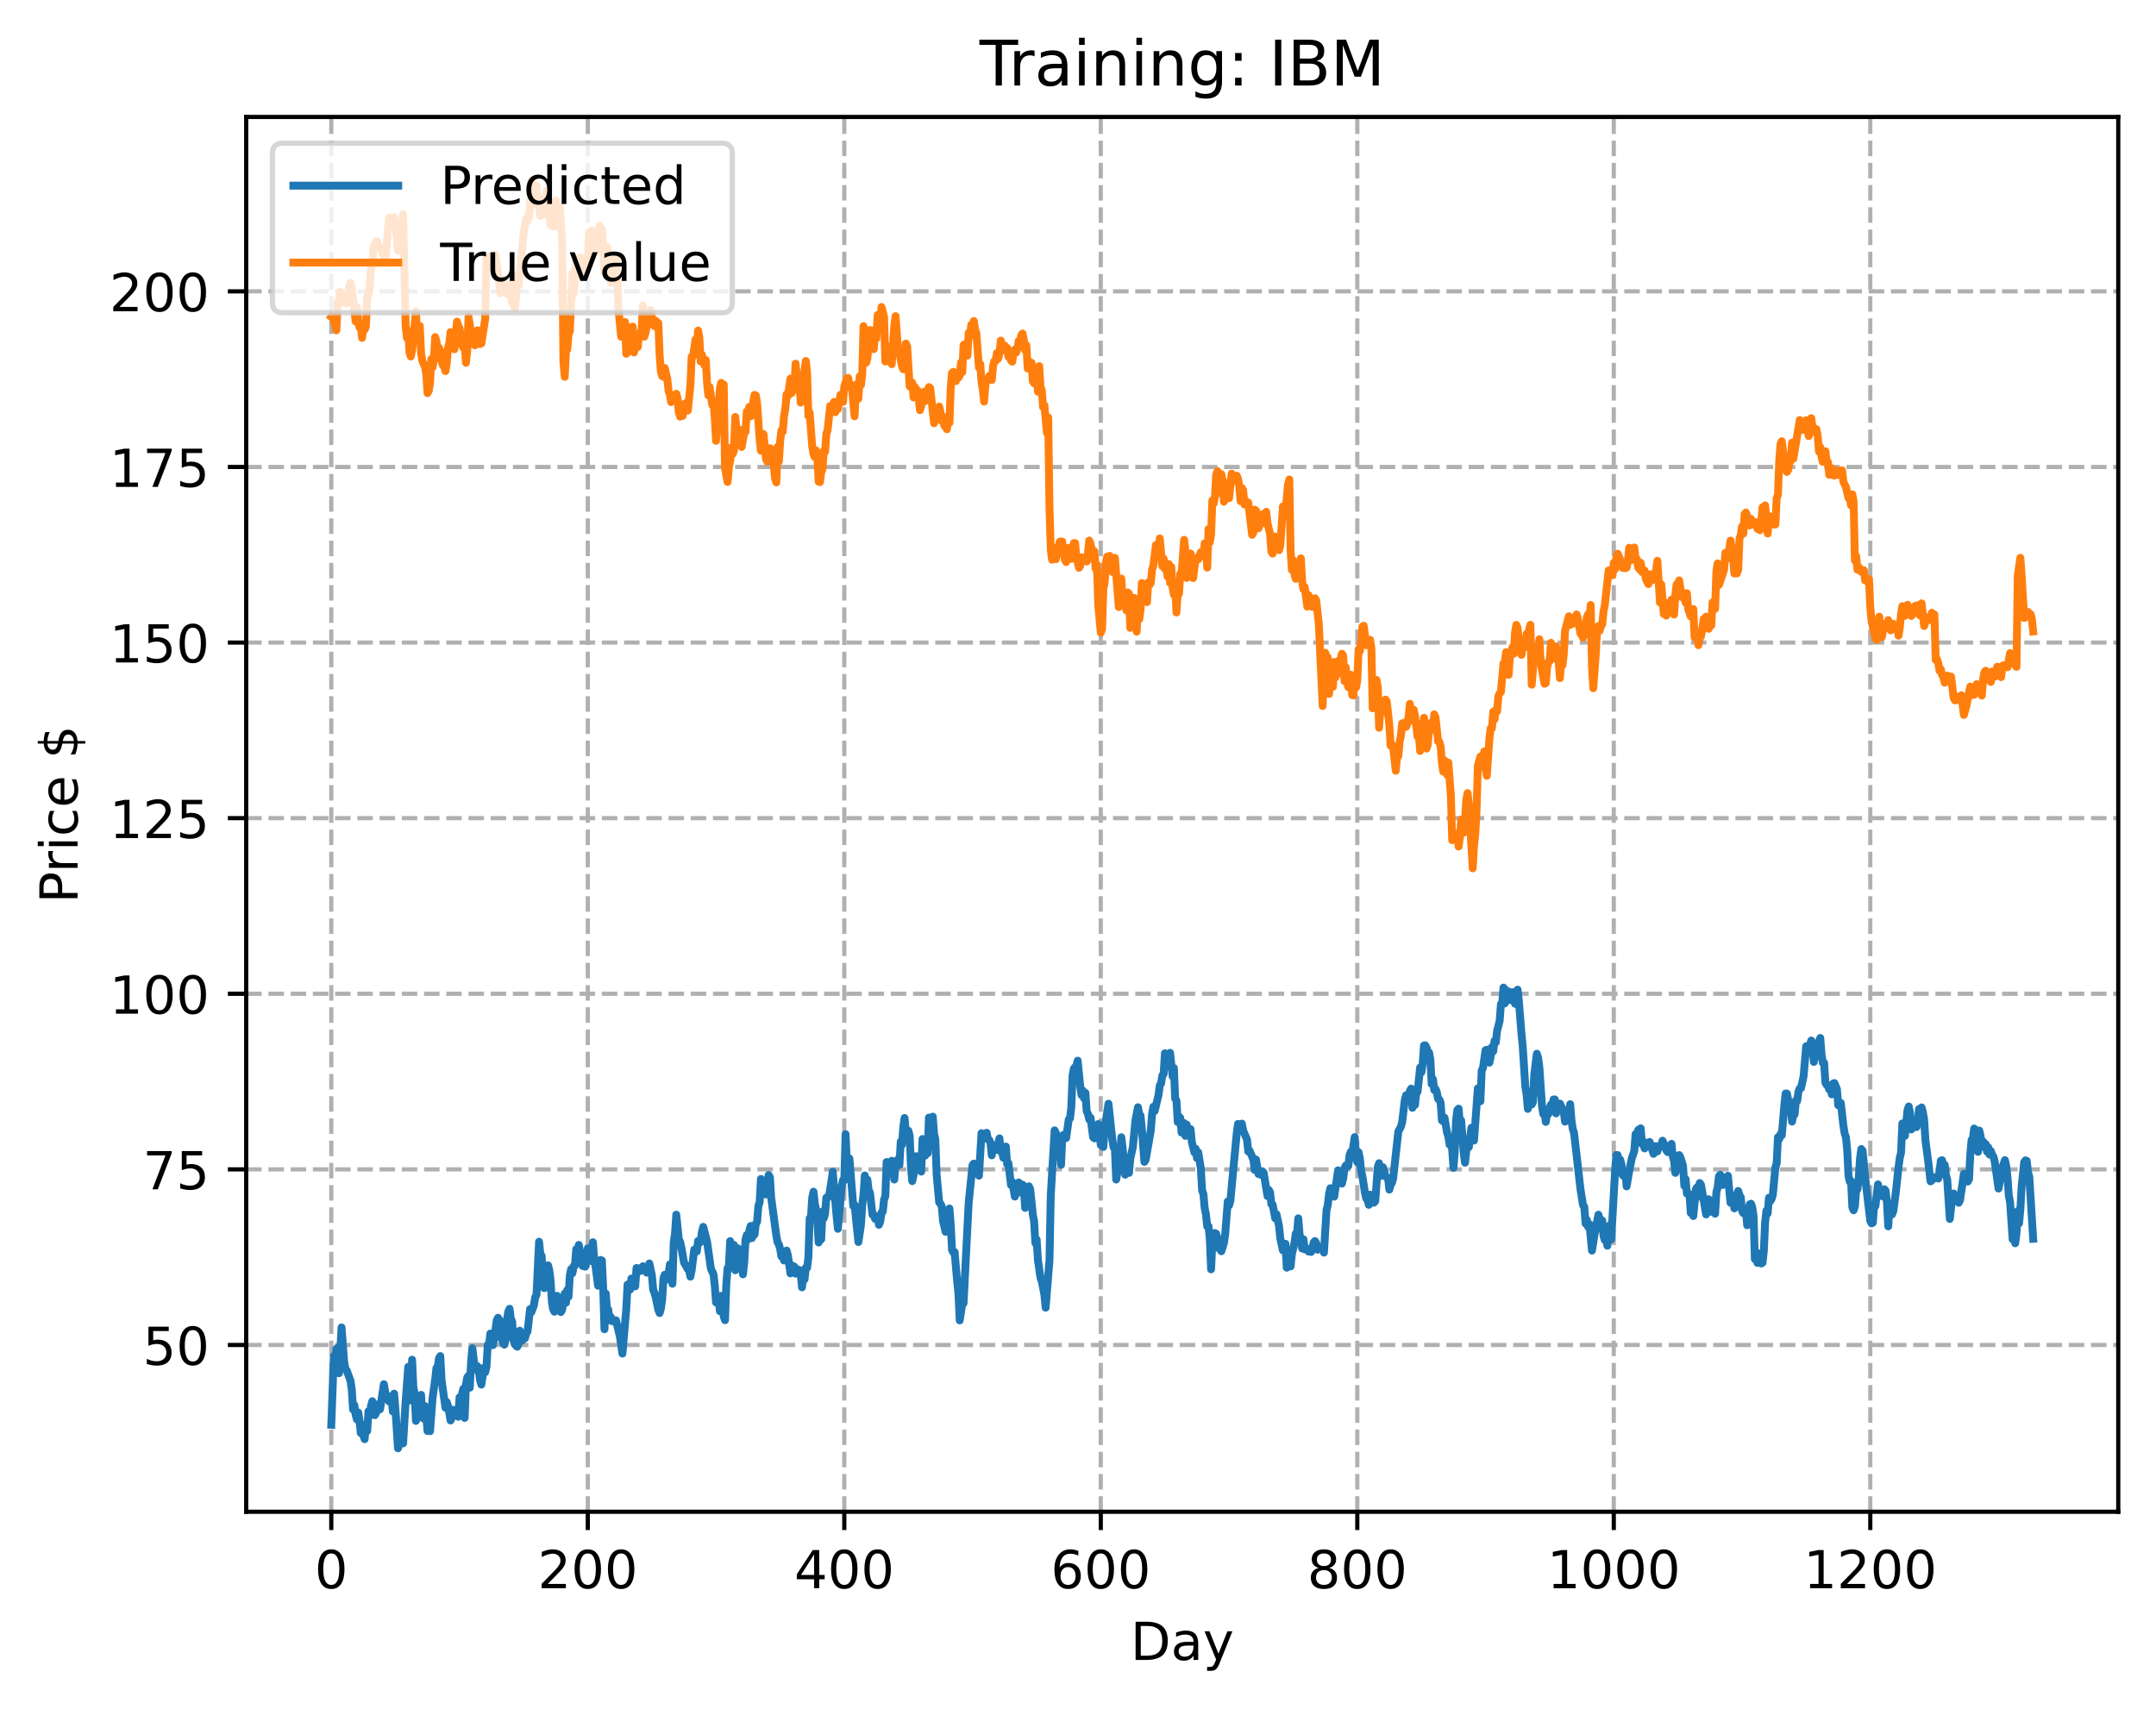 <?xml version="1.0" encoding="utf-8" standalone="no"?>
<!DOCTYPE svg PUBLIC "-//W3C//DTD SVG 1.1//EN"
  "http://www.w3.org/Graphics/SVG/1.1/DTD/svg11.dtd">
<!-- Created with matplotlib (https://matplotlib.org/) -->
<svg height="325.986pt" version="1.1" viewBox="0 0 411.286 325.986" width="411.286pt" xmlns="http://www.w3.org/2000/svg" xmlns:xlink="http://www.w3.org/1999/xlink">
 <defs>
  <style type="text/css">
*{stroke-linecap:butt;stroke-linejoin:round;}
  </style>
 </defs>
 <g id="figure_1">
  <g id="patch_1">
   <path d="M 0 325.986 
L 411.286 325.986 
L 411.286 0 
L 0 0 
z
" style="fill:#ffffff;"/>
  </g>
  <g id="axes_1">
   <g id="patch_2">
    <path d="M 46.966 288.43 
L 404.086 288.43 
L 404.086 22.318 
L 46.966 22.318 
z
" style="fill:#ffffff;"/>
   </g>
   <g id="matplotlib.axis_1">
    <g id="xtick_1">
     <g id="line2d_1">
      <path clip-path="url(#p576952e2a8)" d="M 63.198 288.43 
L 63.198 22.318 
" style="fill:none;stroke:#b0b0b0;stroke-dasharray:2.96,1.28;stroke-dashoffset:0;stroke-width:0.8;"/>
     </g>
     <g id="line2d_2">
      <defs>
       <path d="M 0 0 
L 0 3.5 
" id="mc44bf63cc7" style="stroke:#000000;stroke-width:0.8;"/>
      </defs>
      <g>
       <use style="stroke:#000000;stroke-width:0.8;" x="63.198" xlink:href="#mc44bf63cc7" y="288.43"/>
      </g>
     </g>
     <g id="text_1">
      <!-- 0 -->
      <defs>
       <path d="M 31.781 66.406 
Q 24.172 66.406 20.328 58.906 
Q 16.5 51.422 16.5 36.375 
Q 16.5 21.391 20.328 13.891 
Q 24.172 6.391 31.781 6.391 
Q 39.453 6.391 43.281 13.891 
Q 47.125 21.391 47.125 36.375 
Q 47.125 51.422 43.281 58.906 
Q 39.453 66.406 31.781 66.406 
z
M 31.781 74.219 
Q 44.047 74.219 50.516 64.516 
Q 56.984 54.828 56.984 36.375 
Q 56.984 17.969 50.516 8.266 
Q 44.047 -1.422 31.781 -1.422 
Q 19.531 -1.422 13.062 8.266 
Q 6.594 17.969 6.594 36.375 
Q 6.594 54.828 13.062 64.516 
Q 19.531 74.219 31.781 74.219 
z
" id="DejaVuSans-48"/>
      </defs>
      <g transform="translate(60.017 303.029)scale(0.1 -0.1)">
       <use xlink:href="#DejaVuSans-48"/>
      </g>
     </g>
    </g>
    <g id="xtick_2">
     <g id="line2d_3">
      <path clip-path="url(#p576952e2a8)" d="M 112.129 288.43 
L 112.129 22.318 
" style="fill:none;stroke:#b0b0b0;stroke-dasharray:2.96,1.28;stroke-dashoffset:0;stroke-width:0.8;"/>
     </g>
     <g id="line2d_4">
      <g>
       <use style="stroke:#000000;stroke-width:0.8;" x="112.129" xlink:href="#mc44bf63cc7" y="288.43"/>
      </g>
     </g>
     <g id="text_2">
      <!-- 200 -->
      <defs>
       <path d="M 19.188 8.297 
L 53.609 8.297 
L 53.609 0 
L 7.328 0 
L 7.328 8.297 
Q 12.938 14.109 22.625 23.891 
Q 32.328 33.688 34.812 36.531 
Q 39.547 41.844 41.422 45.531 
Q 43.312 49.219 43.312 52.781 
Q 43.312 58.594 39.234 62.25 
Q 35.156 65.922 28.609 65.922 
Q 23.969 65.922 18.812 64.312 
Q 13.672 62.703 7.812 59.422 
L 7.812 69.391 
Q 13.766 71.781 18.938 73 
Q 24.125 74.219 28.422 74.219 
Q 39.75 74.219 46.484 68.547 
Q 53.219 62.891 53.219 53.422 
Q 53.219 48.922 51.531 44.891 
Q 49.859 40.875 45.406 35.406 
Q 44.188 33.984 37.641 27.219 
Q 31.109 20.453 19.188 8.297 
z
" id="DejaVuSans-50"/>
      </defs>
      <g transform="translate(102.585 303.029)scale(0.1 -0.1)">
       <use xlink:href="#DejaVuSans-50"/>
       <use x="63.623" xlink:href="#DejaVuSans-48"/>
       <use x="127.246" xlink:href="#DejaVuSans-48"/>
      </g>
     </g>
    </g>
    <g id="xtick_3">
     <g id="line2d_5">
      <path clip-path="url(#p576952e2a8)" d="M 161.06 288.43 
L 161.06 22.318 
" style="fill:none;stroke:#b0b0b0;stroke-dasharray:2.96,1.28;stroke-dashoffset:0;stroke-width:0.8;"/>
     </g>
     <g id="line2d_6">
      <g>
       <use style="stroke:#000000;stroke-width:0.8;" x="161.06" xlink:href="#mc44bf63cc7" y="288.43"/>
      </g>
     </g>
     <g id="text_3">
      <!-- 400 -->
      <defs>
       <path d="M 37.797 64.312 
L 12.891 25.391 
L 37.797 25.391 
z
M 35.203 72.906 
L 47.609 72.906 
L 47.609 25.391 
L 58.016 25.391 
L 58.016 17.188 
L 47.609 17.188 
L 47.609 0 
L 37.797 0 
L 37.797 17.188 
L 4.891 17.188 
L 4.891 26.703 
z
" id="DejaVuSans-52"/>
      </defs>
      <g transform="translate(151.516 303.029)scale(0.1 -0.1)">
       <use xlink:href="#DejaVuSans-52"/>
       <use x="63.623" xlink:href="#DejaVuSans-48"/>
       <use x="127.246" xlink:href="#DejaVuSans-48"/>
      </g>
     </g>
    </g>
    <g id="xtick_4">
     <g id="line2d_7">
      <path clip-path="url(#p576952e2a8)" d="M 209.99 288.43 
L 209.99 22.318 
" style="fill:none;stroke:#b0b0b0;stroke-dasharray:2.96,1.28;stroke-dashoffset:0;stroke-width:0.8;"/>
     </g>
     <g id="line2d_8">
      <g>
       <use style="stroke:#000000;stroke-width:0.8;" x="209.99" xlink:href="#mc44bf63cc7" y="288.43"/>
      </g>
     </g>
     <g id="text_4">
      <!-- 600 -->
      <defs>
       <path d="M 33.016 40.375 
Q 26.375 40.375 22.484 35.828 
Q 18.609 31.297 18.609 23.391 
Q 18.609 15.531 22.484 10.953 
Q 26.375 6.391 33.016 6.391 
Q 39.656 6.391 43.531 10.953 
Q 47.406 15.531 47.406 23.391 
Q 47.406 31.297 43.531 35.828 
Q 39.656 40.375 33.016 40.375 
z
M 52.594 71.297 
L 52.594 62.312 
Q 48.875 64.062 45.094 64.984 
Q 41.312 65.922 37.594 65.922 
Q 27.828 65.922 22.672 59.328 
Q 17.531 52.734 16.797 39.406 
Q 19.672 43.656 24.016 45.922 
Q 28.375 48.188 33.594 48.188 
Q 44.578 48.188 50.953 41.516 
Q 57.328 34.859 57.328 23.391 
Q 57.328 12.156 50.688 5.359 
Q 44.047 -1.422 33.016 -1.422 
Q 20.359 -1.422 13.672 8.266 
Q 6.984 17.969 6.984 36.375 
Q 6.984 53.656 15.188 63.938 
Q 23.391 74.219 37.203 74.219 
Q 40.922 74.219 44.703 73.484 
Q 48.484 72.75 52.594 71.297 
z
" id="DejaVuSans-54"/>
      </defs>
      <g transform="translate(200.446 303.029)scale(0.1 -0.1)">
       <use xlink:href="#DejaVuSans-54"/>
       <use x="63.623" xlink:href="#DejaVuSans-48"/>
       <use x="127.246" xlink:href="#DejaVuSans-48"/>
      </g>
     </g>
    </g>
    <g id="xtick_5">
     <g id="line2d_9">
      <path clip-path="url(#p576952e2a8)" d="M 258.921 288.43 
L 258.921 22.318 
" style="fill:none;stroke:#b0b0b0;stroke-dasharray:2.96,1.28;stroke-dashoffset:0;stroke-width:0.8;"/>
     </g>
     <g id="line2d_10">
      <g>
       <use style="stroke:#000000;stroke-width:0.8;" x="258.921" xlink:href="#mc44bf63cc7" y="288.43"/>
      </g>
     </g>
     <g id="text_5">
      <!-- 800 -->
      <defs>
       <path d="M 31.781 34.625 
Q 24.75 34.625 20.719 30.859 
Q 16.703 27.094 16.703 20.516 
Q 16.703 13.922 20.719 10.156 
Q 24.75 6.391 31.781 6.391 
Q 38.812 6.391 42.859 10.172 
Q 46.922 13.969 46.922 20.516 
Q 46.922 27.094 42.891 30.859 
Q 38.875 34.625 31.781 34.625 
z
M 21.922 38.812 
Q 15.578 40.375 12.031 44.719 
Q 8.5 49.078 8.5 55.328 
Q 8.5 64.062 14.719 69.141 
Q 20.953 74.219 31.781 74.219 
Q 42.672 74.219 48.875 69.141 
Q 55.078 64.062 55.078 55.328 
Q 55.078 49.078 51.531 44.719 
Q 48 40.375 41.703 38.812 
Q 48.828 37.156 52.797 32.312 
Q 56.781 27.484 56.781 20.516 
Q 56.781 9.906 50.312 4.234 
Q 43.844 -1.422 31.781 -1.422 
Q 19.734 -1.422 13.25 4.234 
Q 6.781 9.906 6.781 20.516 
Q 6.781 27.484 10.781 32.312 
Q 14.797 37.156 21.922 38.812 
z
M 18.312 54.391 
Q 18.312 48.734 21.844 45.562 
Q 25.391 42.391 31.781 42.391 
Q 38.141 42.391 41.719 45.562 
Q 45.312 48.734 45.312 54.391 
Q 45.312 60.062 41.719 63.234 
Q 38.141 66.406 31.781 66.406 
Q 25.391 66.406 21.844 63.234 
Q 18.312 60.062 18.312 54.391 
z
" id="DejaVuSans-56"/>
      </defs>
      <g transform="translate(249.377 303.029)scale(0.1 -0.1)">
       <use xlink:href="#DejaVuSans-56"/>
       <use x="63.623" xlink:href="#DejaVuSans-48"/>
       <use x="127.246" xlink:href="#DejaVuSans-48"/>
      </g>
     </g>
    </g>
    <g id="xtick_6">
     <g id="line2d_11">
      <path clip-path="url(#p576952e2a8)" d="M 307.851 288.43 
L 307.851 22.318 
" style="fill:none;stroke:#b0b0b0;stroke-dasharray:2.96,1.28;stroke-dashoffset:0;stroke-width:0.8;"/>
     </g>
     <g id="line2d_12">
      <g>
       <use style="stroke:#000000;stroke-width:0.8;" x="307.851" xlink:href="#mc44bf63cc7" y="288.43"/>
      </g>
     </g>
     <g id="text_6">
      <!-- 1000 -->
      <defs>
       <path d="M 12.406 8.297 
L 28.516 8.297 
L 28.516 63.922 
L 10.984 60.406 
L 10.984 69.391 
L 28.422 72.906 
L 38.281 72.906 
L 38.281 8.297 
L 54.391 8.297 
L 54.391 0 
L 12.406 0 
z
" id="DejaVuSans-49"/>
      </defs>
      <g transform="translate(295.126 303.029)scale(0.1 -0.1)">
       <use xlink:href="#DejaVuSans-49"/>
       <use x="63.623" xlink:href="#DejaVuSans-48"/>
       <use x="127.246" xlink:href="#DejaVuSans-48"/>
       <use x="190.869" xlink:href="#DejaVuSans-48"/>
      </g>
     </g>
    </g>
    <g id="xtick_7">
     <g id="line2d_13">
      <path clip-path="url(#p576952e2a8)" d="M 356.782 288.43 
L 356.782 22.318 
" style="fill:none;stroke:#b0b0b0;stroke-dasharray:2.96,1.28;stroke-dashoffset:0;stroke-width:0.8;"/>
     </g>
     <g id="line2d_14">
      <g>
       <use style="stroke:#000000;stroke-width:0.8;" x="356.782" xlink:href="#mc44bf63cc7" y="288.43"/>
      </g>
     </g>
     <g id="text_7">
      <!-- 1200 -->
      <g transform="translate(344.057 303.029)scale(0.1 -0.1)">
       <use xlink:href="#DejaVuSans-49"/>
       <use x="63.623" xlink:href="#DejaVuSans-50"/>
       <use x="127.246" xlink:href="#DejaVuSans-48"/>
       <use x="190.869" xlink:href="#DejaVuSans-48"/>
      </g>
     </g>
    </g>
    <g id="text_8">
     <!-- Day -->
     <defs>
      <path d="M 19.672 64.797 
L 19.672 8.109 
L 31.594 8.109 
Q 46.688 8.109 53.688 14.938 
Q 60.688 21.781 60.688 36.531 
Q 60.688 51.172 53.688 57.984 
Q 46.688 64.797 31.594 64.797 
z
M 9.812 72.906 
L 30.078 72.906 
Q 51.266 72.906 61.172 64.094 
Q 71.094 55.281 71.094 36.531 
Q 71.094 17.672 61.125 8.828 
Q 51.172 0 30.078 0 
L 9.812 0 
z
" id="DejaVuSans-68"/>
      <path d="M 34.281 27.484 
Q 23.391 27.484 19.188 25 
Q 14.984 22.516 14.984 16.5 
Q 14.984 11.719 18.141 8.906 
Q 21.297 6.109 26.703 6.109 
Q 34.188 6.109 38.703 11.406 
Q 43.219 16.703 43.219 25.484 
L 43.219 27.484 
z
M 52.203 31.203 
L 52.203 0 
L 43.219 0 
L 43.219 8.297 
Q 40.141 3.328 35.547 0.953 
Q 30.953 -1.422 24.312 -1.422 
Q 15.922 -1.422 10.953 3.297 
Q 6 8.016 6 15.922 
Q 6 25.141 12.172 29.828 
Q 18.359 34.516 30.609 34.516 
L 43.219 34.516 
L 43.219 35.406 
Q 43.219 41.609 39.141 45 
Q 35.062 48.391 27.688 48.391 
Q 23 48.391 18.547 47.266 
Q 14.109 46.141 10.016 43.891 
L 10.016 52.203 
Q 14.938 54.109 19.578 55.047 
Q 24.219 56 28.609 56 
Q 40.484 56 46.344 49.844 
Q 52.203 43.703 52.203 31.203 
z
" id="DejaVuSans-97"/>
      <path d="M 32.172 -5.078 
Q 28.375 -14.844 24.75 -17.812 
Q 21.141 -20.797 15.094 -20.797 
L 7.906 -20.797 
L 7.906 -13.281 
L 13.188 -13.281 
Q 16.891 -13.281 18.938 -11.516 
Q 21 -9.766 23.484 -3.219 
L 25.094 0.875 
L 2.984 54.688 
L 12.5 54.688 
L 29.594 11.922 
L 46.688 54.688 
L 56.203 54.688 
z
" id="DejaVuSans-121"/>
     </defs>
     <g transform="translate(215.652 316.707)scale(0.1 -0.1)">
      <use xlink:href="#DejaVuSans-68"/>
      <use x="77.002" xlink:href="#DejaVuSans-97"/>
      <use x="138.281" xlink:href="#DejaVuSans-121"/>
     </g>
    </g>
   </g>
   <g id="matplotlib.axis_2">
    <g id="ytick_1">
     <g id="line2d_15">
      <path clip-path="url(#p576952e2a8)" d="M 46.966 256.612 
L 404.086 256.612 
" style="fill:none;stroke:#b0b0b0;stroke-dasharray:2.96,1.28;stroke-dashoffset:0;stroke-width:0.8;"/>
     </g>
     <g id="line2d_16">
      <defs>
       <path d="M 0 0 
L -3.5 0 
" id="mec90628dd7" style="stroke:#000000;stroke-width:0.8;"/>
      </defs>
      <g>
       <use style="stroke:#000000;stroke-width:0.8;" x="46.966" xlink:href="#mec90628dd7" y="256.612"/>
      </g>
     </g>
     <g id="text_9">
      <!-- 50 -->
      <defs>
       <path d="M 10.797 72.906 
L 49.516 72.906 
L 49.516 64.594 
L 19.828 64.594 
L 19.828 46.734 
Q 21.969 47.469 24.109 47.828 
Q 26.266 48.188 28.422 48.188 
Q 40.625 48.188 47.75 41.5 
Q 54.891 34.812 54.891 23.391 
Q 54.891 11.625 47.562 5.094 
Q 40.234 -1.422 26.906 -1.422 
Q 22.312 -1.422 17.547 -0.641 
Q 12.797 0.141 7.719 1.703 
L 7.719 11.625 
Q 12.109 9.234 16.797 8.062 
Q 21.484 6.891 26.703 6.891 
Q 35.156 6.891 40.078 11.328 
Q 45.016 15.766 45.016 23.391 
Q 45.016 31 40.078 35.438 
Q 35.156 39.891 26.703 39.891 
Q 22.75 39.891 18.812 39.016 
Q 14.891 38.141 10.797 36.281 
z
" id="DejaVuSans-53"/>
      </defs>
      <g transform="translate(27.241 260.411)scale(0.1 -0.1)">
       <use xlink:href="#DejaVuSans-53"/>
       <use x="63.623" xlink:href="#DejaVuSans-48"/>
      </g>
     </g>
    </g>
    <g id="ytick_2">
     <g id="line2d_17">
      <path clip-path="url(#p576952e2a8)" d="M 46.966 223.108 
L 404.086 223.108 
" style="fill:none;stroke:#b0b0b0;stroke-dasharray:2.96,1.28;stroke-dashoffset:0;stroke-width:0.8;"/>
     </g>
     <g id="line2d_18">
      <g>
       <use style="stroke:#000000;stroke-width:0.8;" x="46.966" xlink:href="#mec90628dd7" y="223.108"/>
      </g>
     </g>
     <g id="text_10">
      <!-- 75 -->
      <defs>
       <path d="M 8.203 72.906 
L 55.078 72.906 
L 55.078 68.703 
L 28.609 0 
L 18.312 0 
L 43.219 64.594 
L 8.203 64.594 
z
" id="DejaVuSans-55"/>
      </defs>
      <g transform="translate(27.241 226.907)scale(0.1 -0.1)">
       <use xlink:href="#DejaVuSans-55"/>
       <use x="63.623" xlink:href="#DejaVuSans-53"/>
      </g>
     </g>
    </g>
    <g id="ytick_3">
     <g id="line2d_19">
      <path clip-path="url(#p576952e2a8)" d="M 46.966 189.604 
L 404.086 189.604 
" style="fill:none;stroke:#b0b0b0;stroke-dasharray:2.96,1.28;stroke-dashoffset:0;stroke-width:0.8;"/>
     </g>
     <g id="line2d_20">
      <g>
       <use style="stroke:#000000;stroke-width:0.8;" x="46.966" xlink:href="#mec90628dd7" y="189.604"/>
      </g>
     </g>
     <g id="text_11">
      <!-- 100 -->
      <g transform="translate(20.878 193.403)scale(0.1 -0.1)">
       <use xlink:href="#DejaVuSans-49"/>
       <use x="63.623" xlink:href="#DejaVuSans-48"/>
       <use x="127.246" xlink:href="#DejaVuSans-48"/>
      </g>
     </g>
    </g>
    <g id="ytick_4">
     <g id="line2d_21">
      <path clip-path="url(#p576952e2a8)" d="M 46.966 156.1 
L 404.086 156.1 
" style="fill:none;stroke:#b0b0b0;stroke-dasharray:2.96,1.28;stroke-dashoffset:0;stroke-width:0.8;"/>
     </g>
     <g id="line2d_22">
      <g>
       <use style="stroke:#000000;stroke-width:0.8;" x="46.966" xlink:href="#mec90628dd7" y="156.1"/>
      </g>
     </g>
     <g id="text_12">
      <!-- 125 -->
      <g transform="translate(20.878 159.899)scale(0.1 -0.1)">
       <use xlink:href="#DejaVuSans-49"/>
       <use x="63.623" xlink:href="#DejaVuSans-50"/>
       <use x="127.246" xlink:href="#DejaVuSans-53"/>
      </g>
     </g>
    </g>
    <g id="ytick_5">
     <g id="line2d_23">
      <path clip-path="url(#p576952e2a8)" d="M 46.966 122.596 
L 404.086 122.596 
" style="fill:none;stroke:#b0b0b0;stroke-dasharray:2.96,1.28;stroke-dashoffset:0;stroke-width:0.8;"/>
     </g>
     <g id="line2d_24">
      <g>
       <use style="stroke:#000000;stroke-width:0.8;" x="46.966" xlink:href="#mec90628dd7" y="122.596"/>
      </g>
     </g>
     <g id="text_13">
      <!-- 150 -->
      <g transform="translate(20.878 126.395)scale(0.1 -0.1)">
       <use xlink:href="#DejaVuSans-49"/>
       <use x="63.623" xlink:href="#DejaVuSans-53"/>
       <use x="127.246" xlink:href="#DejaVuSans-48"/>
      </g>
     </g>
    </g>
    <g id="ytick_6">
     <g id="line2d_25">
      <path clip-path="url(#p576952e2a8)" d="M 46.966 89.092 
L 404.086 89.092 
" style="fill:none;stroke:#b0b0b0;stroke-dasharray:2.96,1.28;stroke-dashoffset:0;stroke-width:0.8;"/>
     </g>
     <g id="line2d_26">
      <g>
       <use style="stroke:#000000;stroke-width:0.8;" x="46.966" xlink:href="#mec90628dd7" y="89.092"/>
      </g>
     </g>
     <g id="text_14">
      <!-- 175 -->
      <g transform="translate(20.878 92.892)scale(0.1 -0.1)">
       <use xlink:href="#DejaVuSans-49"/>
       <use x="63.623" xlink:href="#DejaVuSans-55"/>
       <use x="127.246" xlink:href="#DejaVuSans-53"/>
      </g>
     </g>
    </g>
    <g id="ytick_7">
     <g id="line2d_27">
      <path clip-path="url(#p576952e2a8)" d="M 46.966 55.589 
L 404.086 55.589 
" style="fill:none;stroke:#b0b0b0;stroke-dasharray:2.96,1.28;stroke-dashoffset:0;stroke-width:0.8;"/>
     </g>
     <g id="line2d_28">
      <g>
       <use style="stroke:#000000;stroke-width:0.8;" x="46.966" xlink:href="#mec90628dd7" y="55.589"/>
      </g>
     </g>
     <g id="text_15">
      <!-- 200 -->
      <g transform="translate(20.878 59.388)scale(0.1 -0.1)">
       <use xlink:href="#DejaVuSans-50"/>
       <use x="63.623" xlink:href="#DejaVuSans-48"/>
       <use x="127.246" xlink:href="#DejaVuSans-48"/>
      </g>
     </g>
    </g>
    <g id="text_16">
     <!-- Price $ -->
     <defs>
      <path d="M 19.672 64.797 
L 19.672 37.406 
L 32.078 37.406 
Q 38.969 37.406 42.719 40.969 
Q 46.484 44.531 46.484 51.125 
Q 46.484 57.672 42.719 61.234 
Q 38.969 64.797 32.078 64.797 
z
M 9.812 72.906 
L 32.078 72.906 
Q 44.344 72.906 50.609 67.359 
Q 56.891 61.812 56.891 51.125 
Q 56.891 40.328 50.609 34.812 
Q 44.344 29.297 32.078 29.297 
L 19.672 29.297 
L 19.672 0 
L 9.812 0 
z
" id="DejaVuSans-80"/>
      <path d="M 41.109 46.297 
Q 39.594 47.172 37.812 47.578 
Q 36.031 48 33.891 48 
Q 26.266 48 22.188 43.047 
Q 18.109 38.094 18.109 28.812 
L 18.109 0 
L 9.078 0 
L 9.078 54.688 
L 18.109 54.688 
L 18.109 46.188 
Q 20.953 51.172 25.484 53.578 
Q 30.031 56 36.531 56 
Q 37.453 56 38.578 55.875 
Q 39.703 55.766 41.062 55.516 
z
" id="DejaVuSans-114"/>
      <path d="M 9.422 54.688 
L 18.406 54.688 
L 18.406 0 
L 9.422 0 
z
M 9.422 75.984 
L 18.406 75.984 
L 18.406 64.594 
L 9.422 64.594 
z
" id="DejaVuSans-105"/>
      <path d="M 48.781 52.594 
L 48.781 44.188 
Q 44.969 46.297 41.141 47.344 
Q 37.312 48.391 33.406 48.391 
Q 24.656 48.391 19.812 42.844 
Q 14.984 37.312 14.984 27.297 
Q 14.984 17.281 19.812 11.734 
Q 24.656 6.203 33.406 6.203 
Q 37.312 6.203 41.141 7.25 
Q 44.969 8.297 48.781 10.406 
L 48.781 2.094 
Q 45.016 0.344 40.984 -0.531 
Q 36.969 -1.422 32.422 -1.422 
Q 20.062 -1.422 12.781 6.344 
Q 5.516 14.109 5.516 27.297 
Q 5.516 40.672 12.859 48.328 
Q 20.219 56 33.016 56 
Q 37.156 56 41.109 55.141 
Q 45.062 54.297 48.781 52.594 
z
" id="DejaVuSans-99"/>
      <path d="M 56.203 29.594 
L 56.203 25.203 
L 14.891 25.203 
Q 15.484 15.922 20.484 11.062 
Q 25.484 6.203 34.422 6.203 
Q 39.594 6.203 44.453 7.469 
Q 49.312 8.734 54.109 11.281 
L 54.109 2.781 
Q 49.266 0.734 44.188 -0.344 
Q 39.109 -1.422 33.891 -1.422 
Q 20.797 -1.422 13.156 6.188 
Q 5.516 13.812 5.516 26.812 
Q 5.516 40.234 12.766 48.109 
Q 20.016 56 32.328 56 
Q 43.359 56 49.781 48.891 
Q 56.203 41.797 56.203 29.594 
z
M 47.219 32.234 
Q 47.125 39.594 43.094 43.984 
Q 39.062 48.391 32.422 48.391 
Q 24.906 48.391 20.391 44.141 
Q 15.875 39.891 15.188 32.172 
z
" id="DejaVuSans-101"/>
      <path id="DejaVuSans-32"/>
      <path d="M 33.797 -14.703 
L 28.906 -14.703 
L 28.859 0 
Q 23.734 0.094 18.609 1.188 
Q 13.484 2.297 8.297 4.5 
L 8.297 13.281 
Q 13.281 10.156 18.375 8.562 
Q 23.484 6.984 28.906 6.938 
L 28.906 29.203 
Q 18.109 30.953 13.203 35.156 
Q 8.297 39.359 8.297 46.688 
Q 8.297 54.641 13.625 59.219 
Q 18.953 63.812 28.906 64.5 
L 28.906 75.984 
L 33.797 75.984 
L 33.797 64.656 
Q 38.328 64.453 42.578 63.688 
Q 46.828 62.938 50.875 61.625 
L 50.875 53.078 
Q 46.828 55.125 42.547 56.25 
Q 38.281 57.375 33.797 57.562 
L 33.797 36.719 
Q 44.875 35.016 50.094 30.609 
Q 55.328 26.219 55.328 18.609 
Q 55.328 10.359 49.781 5.594 
Q 44.234 0.828 33.797 0.094 
z
M 28.906 37.594 
L 28.906 57.625 
Q 23.25 56.984 20.266 54.391 
Q 17.281 51.812 17.281 47.516 
Q 17.281 43.312 20.031 40.969 
Q 22.797 38.625 28.906 37.594 
z
M 33.797 28.219 
L 33.797 7.078 
Q 39.984 7.906 43.141 10.594 
Q 46.297 13.281 46.297 17.672 
Q 46.297 21.969 43.281 24.5 
Q 40.281 27.047 33.797 28.219 
z
" id="DejaVuSans-36"/>
     </defs>
     <g transform="translate(14.798 172.342)rotate(-90)scale(0.1 -0.1)">
      <use xlink:href="#DejaVuSans-80"/>
      <use x="58.553" xlink:href="#DejaVuSans-114"/>
      <use x="99.666" xlink:href="#DejaVuSans-105"/>
      <use x="127.449" xlink:href="#DejaVuSans-99"/>
      <use x="182.43" xlink:href="#DejaVuSans-101"/>
      <use x="243.953" xlink:href="#DejaVuSans-32"/>
      <use x="275.74" xlink:href="#DejaVuSans-36"/>
     </g>
    </g>
   </g>
   <g id="line2d_29">
    <path clip-path="url(#p576952e2a8)" d="M 63.198 271.844 
L 63.688 258.712 
L 63.932 260.306 
L 64.177 257.343 
L 64.422 257.145 
L 64.666 262 
L 65.156 253.266 
L 65.645 259.76 
L 65.89 261.216 
L 66.134 261.455 
L 66.868 263.463 
L 67.113 265.191 
L 67.357 268.936 
L 67.602 268.089 
L 67.847 269.964 
L 68.091 270.828 
L 68.336 269.491 
L 68.581 271.07 
L 68.825 273.426 
L 69.07 273.38 
L 69.315 273.859 
L 69.559 274.59 
L 69.804 271.732 
L 70.049 273.028 
L 70.293 269.245 
L 70.538 270.123 
L 70.783 268.205 
L 71.027 267.338 
L 71.517 270 
L 71.761 269.547 
L 72.006 267.953 
L 72.495 268.884 
L 73.229 264.098 
L 73.718 266.951 
L 73.963 266.384 
L 74.208 267.381 
L 74.452 266.418 
L 74.697 266.858 
L 74.942 269.302 
L 75.186 265.896 
L 75.431 268.887 
L 75.92 276.334 
L 76.165 275.576 
L 76.41 274.071 
L 76.654 273.716 
L 76.899 275.386 
L 77.388 267.265 
L 77.878 260.79 
L 78.122 264.955 
L 78.367 267.194 
L 78.611 259.422 
L 78.856 264.662 
L 79.101 266.011 
L 79.345 271.099 
L 79.59 270.502 
L 79.835 269.419 
L 80.079 269.204 
L 80.324 266.13 
L 80.569 270.221 
L 80.813 270.672 
L 81.058 268.273 
L 81.303 269.758 
L 81.547 273.029 
L 81.792 272.977 
L 82.037 273.063 
L 82.526 266.653 
L 83.015 263.184 
L 83.26 260.979 
L 83.505 260.785 
L 83.749 259.133 
L 83.994 258.727 
L 84.239 263.356 
L 84.972 268.58 
L 85.217 267.508 
L 85.462 268.238 
L 85.951 271.02 
L 86.196 270.462 
L 86.44 268.979 
L 86.685 269.953 
L 86.93 269.925 
L 87.174 269.1 
L 87.419 270.307 
L 87.664 266.605 
L 87.908 269.075 
L 88.153 265.853 
L 88.398 264.945 
L 88.642 270.535 
L 88.887 264.234 
L 89.132 262.82 
L 89.376 262.483 
L 89.621 264.77 
L 89.866 259.806 
L 90.11 257.236 
L 90.599 261.301 
L 90.844 260.557 
L 91.089 260.676 
L 91.333 261.481 
L 91.578 263.345 
L 91.823 264.175 
L 92.312 260.967 
L 92.557 261.826 
L 92.801 260.781 
L 93.046 256.566 
L 93.291 256.718 
L 93.535 254.435 
L 93.78 256.329 
L 94.025 256.641 
L 94.269 255.504 
L 94.759 251.896 
L 95.003 251.417 
L 95.248 251.791 
L 95.493 254.597 
L 95.982 256.289 
L 96.227 256.549 
L 96.471 255.446 
L 96.716 251.745 
L 96.96 250.253 
L 97.205 249.709 
L 97.45 251.606 
L 97.694 252.128 
L 97.939 255.608 
L 98.184 256.479 
L 98.673 256.95 
L 98.918 256.425 
L 99.162 253.892 
L 99.407 254.626 
L 99.652 255.75 
L 99.896 254.686 
L 100.141 255.344 
L 100.386 254.415 
L 100.63 254.055 
L 101.12 249.759 
L 101.364 250.356 
L 101.854 249.027 
L 102.098 247.473 
L 102.343 247.074 
L 102.832 236.914 
L 103.077 239.253 
L 103.321 239.588 
L 103.566 243.647 
L 103.811 245.771 
L 104.055 242.988 
L 104.3 245.585 
L 104.545 241.417 
L 104.789 242.353 
L 105.034 244.305 
L 105.279 248.376 
L 105.523 249.824 
L 105.768 250.269 
L 106.013 249.086 
L 106.257 247.24 
L 106.502 249.315 
L 106.747 248.912 
L 106.991 250.34 
L 107.236 249.903 
L 107.725 246.81 
L 107.97 248.555 
L 108.215 246.124 
L 108.459 247.4 
L 108.704 243.312 
L 108.948 242.146 
L 109.193 242.939 
L 109.438 241.562 
L 109.682 241.442 
L 109.927 238.329 
L 110.172 238.858 
L 110.416 237.524 
L 111.15 241.546 
L 111.395 241.089 
L 111.64 241.677 
L 111.884 240.516 
L 112.129 238.154 
L 112.374 238.247 
L 112.618 239.919 
L 112.863 240.627 
L 113.108 237.012 
L 113.352 240.228 
L 113.597 241.53 
L 114.086 245.309 
L 114.575 240.391 
L 114.82 240.498 
L 115.065 245.737 
L 115.309 253.612 
L 115.554 246.793 
L 115.799 249.872 
L 116.043 249.885 
L 116.288 251.899 
L 116.533 251.279 
L 116.777 252.081 
L 117.511 251.91 
L 118.245 254.975 
L 118.735 258.257 
L 119.469 249.786 
L 119.713 245.086 
L 119.958 246.154 
L 120.203 246.046 
L 120.447 243.947 
L 120.692 244.964 
L 120.936 245.075 
L 121.181 245.432 
L 121.426 241.919 
L 122.16 242.495 
L 122.404 241.834 
L 122.649 241.59 
L 122.894 242.421 
L 123.138 241.751 
L 123.383 242.821 
L 123.872 241.062 
L 124.362 243.38 
L 124.606 246.066 
L 124.851 246.666 
L 125.096 247.566 
L 125.585 249.914 
L 125.83 250.524 
L 126.074 249.693 
L 126.319 247.933 
L 126.563 243.874 
L 126.808 243.223 
L 127.053 244.168 
L 127.297 243.396 
L 127.542 243.077 
L 127.787 241.235 
L 128.276 244.932 
L 128.521 237.089 
L 128.765 235.344 
L 129.01 231.748 
L 129.499 236.542 
L 129.744 236.914 
L 129.989 238.049 
L 130.478 240.86 
L 131.212 242.155 
L 131.457 242.319 
L 131.701 243.585 
L 131.946 242.356 
L 132.435 238.41 
L 132.68 238.476 
L 132.924 238.78 
L 133.169 236.753 
L 133.414 237.14 
L 133.658 236.955 
L 133.903 235.038 
L 134.148 234.075 
L 134.882 236.916 
L 135.616 242.096 
L 136.105 243.119 
L 136.35 245.247 
L 136.594 248.515 
L 137.084 247.531 
L 137.328 250.171 
L 137.573 247.254 
L 137.818 248.049 
L 138.062 251.174 
L 138.307 251.879 
L 138.551 245.047 
L 138.796 241.969 
L 139.041 241.575 
L 139.285 236.794 
L 139.775 238.539 
L 140.019 237.538 
L 140.264 242.359 
L 140.509 238.377 
L 140.753 238.169 
L 140.998 241.931 
L 141.243 240.019 
L 141.487 241.244 
L 141.732 243.146 
L 141.977 240.825 
L 142.221 236.471 
L 142.466 235.619 
L 142.711 236.479 
L 142.955 234.767 
L 143.2 233.904 
L 143.445 236.208 
L 143.689 235.669 
L 143.934 235.55 
L 144.178 233.495 
L 144.423 233.128 
L 144.668 230.085 
L 144.912 229.443 
L 145.157 224.931 
L 145.646 227.795 
L 146.136 227.885 
L 146.625 224.185 
L 146.87 224.604 
L 147.114 228.505 
L 148.093 235.769 
L 148.338 237.035 
L 148.582 237.433 
L 148.827 238.311 
L 149.072 239.724 
L 149.316 239.588 
L 149.561 240.494 
L 149.806 239.131 
L 150.05 238.598 
L 150.295 239.476 
L 150.784 242.955 
L 151.029 241.399 
L 151.273 242.817 
L 151.518 241.651 
L 151.763 243.001 
L 152.252 242.225 
L 152.497 242.31 
L 152.741 243.028 
L 152.986 245.615 
L 153.231 243.48 
L 153.475 244.111 
L 153.72 241.868 
L 153.965 241.876 
L 154.209 239.976 
L 154.454 232.445 
L 154.699 232.194 
L 154.943 228.49 
L 155.188 227.374 
L 155.433 229.644 
L 155.677 230.753 
L 155.922 232.852 
L 156.166 237.064 
L 156.411 234.965 
L 156.656 236.47 
L 156.9 231.146 
L 157.145 232.443 
L 157.39 231.587 
L 157.634 228.505 
L 157.879 228.533 
L 158.124 228.311 
L 158.613 225.395 
L 158.858 223.554 
L 159.592 232.067 
L 159.836 234.451 
L 160.326 229.225 
L 160.57 226.29 
L 160.815 225.173 
L 161.06 225.194 
L 161.304 216.393 
L 161.549 221.662 
L 161.794 223.276 
L 162.038 221.019 
L 162.772 230.107 
L 163.017 229.885 
L 163.506 234.604 
L 163.751 236.973 
L 164.24 233.687 
L 164.485 229.899 
L 164.729 227.93 
L 164.974 224.275 
L 165.219 227.158 
L 165.463 225.079 
L 165.708 227.089 
L 165.953 227.568 
L 166.442 231.763 
L 166.687 231.748 
L 166.931 232.542 
L 167.176 232.269 
L 167.421 232.25 
L 167.665 233.687 
L 167.91 233.067 
L 168.154 231.337 
L 168.399 231.177 
L 168.644 228.863 
L 168.888 228.259 
L 169.133 221.708 
L 169.378 223.577 
L 169.622 222.371 
L 169.867 223.19 
L 170.112 221.469 
L 170.601 225.054 
L 170.846 221.848 
L 171.09 221.917 
L 171.335 221.144 
L 171.58 222.278 
L 171.824 217.824 
L 172.069 218.428 
L 172.314 214.991 
L 172.558 213.302 
L 172.803 216.121 
L 173.048 216.976 
L 173.292 215.747 
L 173.537 216.716 
L 173.782 222.781 
L 174.026 225.346 
L 174.271 224.17 
L 174.76 220.594 
L 175.005 221.437 
L 175.249 220.846 
L 175.739 223.533 
L 175.983 217.313 
L 176.228 219.668 
L 176.473 220.497 
L 176.717 218.839 
L 176.962 220.043 
L 177.207 213.23 
L 177.451 213.353 
L 177.696 217.001 
L 177.941 213.049 
L 178.185 216.305 
L 178.43 217.383 
L 178.675 224.095 
L 179.164 229.411 
L 179.409 229.659 
L 179.653 230.174 
L 179.898 232.985 
L 180.387 235.022 
L 180.632 234.433 
L 180.876 231.496 
L 181.121 230.576 
L 181.366 233.702 
L 181.61 238.494 
L 181.855 238.953 
L 182.1 238.88 
L 182.589 244.436 
L 182.834 246.776 
L 183.078 251.922 
L 183.568 248.655 
L 183.812 248.662 
L 184.791 229.437 
L 185.525 222.285 
L 185.77 222.009 
L 186.014 223.354 
L 186.259 223.87 
L 186.503 222.57 
L 186.748 224.316 
L 187.237 216.199 
L 187.482 216.49 
L 187.727 217.212 
L 187.971 217.039 
L 188.216 216.126 
L 188.461 217.388 
L 188.705 217.485 
L 188.95 218.028 
L 189.195 220.429 
L 189.439 218.756 
L 189.684 218.598 
L 189.929 219.414 
L 190.173 219.058 
L 190.663 217.189 
L 190.907 219.702 
L 191.152 219.665 
L 191.397 220.899 
L 191.886 218.761 
L 192.13 222.106 
L 192.375 221.932 
L 192.864 226.108 
L 193.109 225.509 
L 193.598 228.303 
L 193.843 226.758 
L 194.088 226.486 
L 194.332 225.604 
L 194.577 227.521 
L 194.822 227.544 
L 195.066 226.025 
L 195.311 226.366 
L 195.556 230.455 
L 195.8 227.968 
L 196.045 227.941 
L 196.29 226.345 
L 196.534 226.954 
L 197.024 231.755 
L 197.268 232.997 
L 197.513 237.177 
L 197.758 236.506 
L 198.002 240.456 
L 198.491 243.818 
L 198.736 244.481 
L 199.225 246.999 
L 199.47 249.498 
L 200.204 240.456 
L 200.449 228.009 
L 201.183 215.664 
L 201.917 217.234 
L 202.161 217.314 
L 202.406 222.251 
L 202.651 216.843 
L 202.895 216.511 
L 203.14 216.527 
L 203.385 217.139 
L 203.874 213.602 
L 204.118 213.38 
L 204.363 211.295 
L 204.608 205.193 
L 204.852 203.89 
L 205.342 203.301 
L 205.586 202.371 
L 206.076 207.358 
L 206.32 208.943 
L 206.565 208.088 
L 206.81 209.559 
L 207.054 208.517 
L 207.299 212.021 
L 207.544 212.537 
L 207.788 213.596 
L 208.033 213.258 
L 208.522 216.956 
L 208.767 217.197 
L 209.256 216.117 
L 209.501 214.456 
L 209.99 218.464 
L 210.235 218.29 
L 210.479 218.834 
L 210.724 215.415 
L 211.458 210.583 
L 212.192 217.452 
L 212.437 218.914 
L 212.681 219.233 
L 212.926 225.055 
L 213.171 223.654 
L 213.415 221.507 
L 213.66 221.101 
L 213.905 216.976 
L 214.149 218.963 
L 214.639 224.12 
L 215.128 221.881 
L 215.373 223.787 
L 215.617 221.065 
L 216.106 218.875 
L 216.596 213.758 
L 217.085 211.252 
L 217.33 212.645 
L 217.574 212.841 
L 217.819 215.336 
L 218.308 221.677 
L 218.553 221.311 
L 219.532 215.656 
L 219.776 212.533 
L 220.021 211.168 
L 220.266 211.981 
L 221 208.933 
L 221.244 207.077 
L 221.489 206.739 
L 221.734 205.183 
L 221.978 204.943 
L 222.223 200.961 
L 222.467 201.099 
L 222.957 202.465 
L 223.201 200.874 
L 223.691 205.372 
L 223.935 203.768 
L 224.18 209.614 
L 224.425 209.997 
L 224.669 214.096 
L 224.914 213.036 
L 225.159 213.304 
L 225.403 216.09 
L 225.648 215.499 
L 225.893 214.284 
L 226.137 216.72 
L 226.382 214.575 
L 226.627 215.739 
L 226.871 216.245 
L 227.116 215.434 
L 227.361 217.927 
L 227.85 219.88 
L 228.094 219.178 
L 228.339 220.97 
L 228.584 219.876 
L 229.073 222.931 
L 229.318 227.158 
L 229.562 227.792 
L 229.807 230.49 
L 230.052 231.713 
L 230.296 234.016 
L 230.541 233.956 
L 230.786 236.425 
L 231.03 242.18 
L 231.275 236.885 
L 231.52 236.573 
L 231.764 235.259 
L 232.009 235.396 
L 232.254 236.392 
L 232.498 238.179 
L 232.743 238.177 
L 232.988 238.73 
L 233.477 237.165 
L 233.722 235.49 
L 234.211 229.238 
L 234.455 229.994 
L 234.7 229.197 
L 235.923 216.215 
L 236.168 214.434 
L 236.657 215.235 
L 236.902 214.384 
L 237.147 215.701 
L 237.881 217.417 
L 238.125 219.698 
L 238.37 219.537 
L 238.859 220.706 
L 239.104 221.27 
L 239.349 223.224 
L 239.593 221.228 
L 240.082 223.999 
L 240.327 223.716 
L 240.572 224.164 
L 240.816 223.475 
L 241.061 223.746 
L 241.795 228.22 
L 242.04 227.046 
L 242.284 227.48 
L 242.529 229.742 
L 242.774 229.834 
L 243.263 232.441 
L 243.508 231.667 
L 243.997 233.922 
L 244.242 236.33 
L 244.731 238.572 
L 245.22 237.31 
L 245.465 241.867 
L 245.709 239.992 
L 245.954 241.361 
L 246.199 241.619 
L 246.443 239.269 
L 246.933 237.215 
L 247.177 235.358 
L 247.422 235.501 
L 247.667 232.451 
L 247.911 235.506 
L 248.156 236.377 
L 248.401 238.209 
L 248.645 236.446 
L 248.89 238.376 
L 249.135 238.144 
L 249.379 238.277 
L 249.624 238.788 
L 249.869 238.307 
L 250.113 238.866 
L 250.358 238.166 
L 250.603 237.038 
L 250.847 236.787 
L 251.092 237.176 
L 251.337 238.432 
L 251.581 238.077 
L 252.07 238.254 
L 252.315 238.088 
L 252.56 238.989 
L 253.049 230.876 
L 253.294 229.904 
L 253.538 227.757 
L 253.783 226.704 
L 254.028 227.521 
L 254.272 227.599 
L 254.517 228.317 
L 255.251 223.303 
L 255.496 223.755 
L 255.985 225.832 
L 256.23 224.867 
L 256.474 222.916 
L 256.719 222.38 
L 256.964 222.591 
L 257.208 222.445 
L 257.453 220.343 
L 257.697 219.753 
L 257.942 220.112 
L 258.431 216.948 
L 258.676 220.895 
L 258.921 221.731 
L 259.165 219.833 
L 259.41 220.98 
L 259.655 223.426 
L 259.899 224.461 
L 260.389 227.616 
L 260.633 228.677 
L 260.878 228.927 
L 261.123 229.878 
L 261.367 227.94 
L 261.612 229.496 
L 261.857 228.802 
L 262.101 229.464 
L 262.346 229.18 
L 262.835 222.602 
L 263.08 221.931 
L 263.325 224.375 
L 263.569 222.677 
L 263.814 222.693 
L 264.303 224.477 
L 264.792 224.728 
L 265.037 226.971 
L 265.282 226.047 
L 265.526 225.702 
L 265.771 224.772 
L 266.75 215.883 
L 267.239 214.98 
L 267.484 214.084 
L 267.973 209.945 
L 268.218 208.976 
L 268.462 209.52 
L 268.707 209.623 
L 268.952 208.141 
L 269.196 207.709 
L 269.441 211.367 
L 269.685 210.357 
L 269.93 210.818 
L 270.175 208.395 
L 270.419 208.323 
L 270.909 203.667 
L 271.153 204.585 
L 271.398 202.954 
L 271.643 199.473 
L 271.887 199.443 
L 272.132 199.869 
L 272.377 200.704 
L 272.621 200.827 
L 272.866 202.241 
L 273.111 206.819 
L 273.355 205.891 
L 273.6 207.97 
L 273.845 207.767 
L 274.089 208.376 
L 274.334 209.668 
L 274.579 209.797 
L 274.823 210.435 
L 275.068 213.785 
L 275.313 213.953 
L 275.557 213.247 
L 276.046 216.093 
L 276.291 216.836 
L 276.536 218.401 
L 276.78 217.903 
L 277.025 219.405 
L 277.27 222.817 
L 277.514 219.738 
L 277.759 213.845 
L 278.004 211.791 
L 278.248 211.53 
L 278.493 214.337 
L 278.738 213.791 
L 279.227 219.996 
L 279.472 221.836 
L 279.961 217.393 
L 280.206 218.867 
L 280.695 215.167 
L 280.94 215.779 
L 281.184 217.609 
L 281.918 207.656 
L 282.163 209.371 
L 282.407 210.113 
L 282.652 204.264 
L 282.897 203.761 
L 283.386 200.372 
L 283.631 200.28 
L 284.12 202.743 
L 284.365 201.619 
L 284.609 199.767 
L 284.854 200.585 
L 285.099 198.589 
L 285.343 198.887 
L 285.588 196.684 
L 286.077 194.797 
L 286.322 191.561 
L 286.567 191.344 
L 286.811 188.427 
L 287.056 191.453 
L 287.301 188.908 
L 287.545 190.283 
L 287.79 189.179 
L 288.034 190.813 
L 288.279 190.394 
L 288.524 189.303 
L 288.768 189.398 
L 289.013 191.512 
L 289.502 188.823 
L 289.747 191.026 
L 290.236 197.194 
L 290.481 199.628 
L 290.97 207.27 
L 291.215 208.825 
L 291.46 211.565 
L 291.704 210.542 
L 291.949 210.431 
L 292.194 210.733 
L 292.438 210.254 
L 292.683 204.937 
L 293.172 201.041 
L 293.417 201.853 
L 293.661 203.678 
L 294.151 210.949 
L 294.395 212.551 
L 294.64 212.259 
L 294.885 214.051 
L 295.129 212.387 
L 295.374 212.552 
L 295.619 211.328 
L 295.863 210.753 
L 296.108 211.195 
L 296.353 209.768 
L 296.597 209.76 
L 296.842 212.428 
L 297.087 210.815 
L 297.331 210.822 
L 297.576 210.561 
L 298.31 212.175 
L 298.555 214.004 
L 298.799 213.587 
L 299.044 211.844 
L 299.289 212.063 
L 299.533 210.673 
L 299.778 213.742 
L 300.022 215.384 
L 300.267 216.115 
L 301.49 226.834 
L 301.98 229.937 
L 302.224 230.257 
L 302.469 233.453 
L 302.714 232.751 
L 302.958 234.082 
L 303.203 233.563 
L 303.692 238.6 
L 304.182 235.485 
L 304.916 231.761 
L 305.16 232.586 
L 305.649 232.859 
L 305.894 235.796 
L 306.139 236.615 
L 306.383 236.455 
L 306.628 237.678 
L 307.117 233.735 
L 307.362 236.466 
L 308.096 223.505 
L 308.341 220.371 
L 308.585 220.389 
L 308.83 222.831 
L 309.075 221.252 
L 309.319 222.17 
L 309.564 224.237 
L 309.809 224.417 
L 310.053 223.46 
L 310.298 226.357 
L 310.787 223.478 
L 311.277 221.032 
L 311.766 219.571 
L 312.01 216.376 
L 312.255 216.691 
L 312.5 215.6 
L 312.989 215.286 
L 313.234 218.284 
L 313.478 217.944 
L 313.723 219.109 
L 313.968 218.001 
L 314.212 218.204 
L 314.457 218.683 
L 314.702 217.877 
L 315.436 220.148 
L 315.925 218.671 
L 316.17 219.68 
L 316.414 218.735 
L 316.659 218.761 
L 316.904 218.474 
L 317.148 217.642 
L 317.637 218.68 
L 317.882 219.499 
L 318.127 219.81 
L 318.371 219.761 
L 318.861 218.239 
L 319.105 220.656 
L 319.35 221.488 
L 319.595 223.78 
L 320.329 220.386 
L 320.573 220.833 
L 321.063 222.441 
L 321.307 226.239 
L 321.552 224.979 
L 321.797 227.724 
L 322.286 227.821 
L 322.531 231.421 
L 322.775 230.712 
L 323.02 232.007 
L 323.509 226.876 
L 323.754 226.506 
L 323.998 228.326 
L 324.243 225.718 
L 324.488 226.044 
L 325.466 231.703 
L 325.711 231.034 
L 325.956 228.812 
L 326.2 230.642 
L 326.445 231.195 
L 326.69 229.19 
L 326.934 230.047 
L 327.179 231.568 
L 327.424 227.426 
L 327.668 226.569 
L 327.913 224.408 
L 328.158 224.133 
L 328.402 224.636 
L 328.647 226.082 
L 328.892 225.24 
L 329.625 224.338 
L 330.115 229.473 
L 330.359 229.291 
L 330.604 228.298 
L 330.849 230.553 
L 331.093 228.723 
L 331.583 227.233 
L 331.827 228.04 
L 332.072 228.41 
L 332.317 231.008 
L 332.561 231.475 
L 332.806 230.677 
L 333.051 230.921 
L 333.295 233.772 
L 333.54 232.573 
L 333.785 229.781 
L 334.029 229.666 
L 334.274 230.377 
L 334.519 232.042 
L 334.763 240.219 
L 335.008 239.169 
L 335.252 240.954 
L 335.497 239.147 
L 335.986 241.073 
L 336.231 240.924 
L 336.476 238.661 
L 336.72 233.197 
L 336.965 230.994 
L 337.21 231.516 
L 337.454 228.521 
L 337.699 229.176 
L 337.944 228.771 
L 338.188 227.966 
L 338.678 222.757 
L 338.922 221.97 
L 339.167 216.978 
L 339.412 217.336 
L 339.656 216.377 
L 339.901 216.604 
L 340.39 210.784 
L 340.635 208.628 
L 340.88 208.655 
L 341.369 211.03 
L 341.613 211.435 
L 341.858 213.989 
L 342.103 212.676 
L 342.347 212.631 
L 342.592 209.964 
L 342.837 210.062 
L 343.081 208.268 
L 343.326 207.668 
L 343.571 207.603 
L 344.06 205.346 
L 344.549 199.626 
L 344.794 200.949 
L 345.039 200.66 
L 345.283 199.273 
L 345.528 198.529 
L 345.773 199.594 
L 346.017 202.609 
L 346.262 201.021 
L 346.507 200.453 
L 346.751 200.805 
L 346.996 198.68 
L 347.24 198.037 
L 347.485 201.188 
L 347.73 202.808 
L 347.974 202.774 
L 348.219 206.56 
L 348.464 207.002 
L 348.708 207.212 
L 348.953 207.865 
L 349.198 207.709 
L 349.442 208.802 
L 349.687 206.736 
L 349.932 206.641 
L 350.421 207.777 
L 350.666 210.876 
L 350.91 210.98 
L 351.155 210.435 
L 351.644 214.695 
L 351.889 216.249 
L 352.134 216.969 
L 352.378 219.418 
L 352.623 224.38 
L 352.868 225.462 
L 353.112 225.33 
L 353.357 230.356 
L 353.601 230.914 
L 353.846 230.146 
L 354.091 226.97 
L 354.335 226.897 
L 354.58 224.777 
L 354.825 221.025 
L 355.069 219.229 
L 355.314 219.549 
L 355.803 224.662 
L 356.782 232.96 
L 357.027 233.417 
L 357.271 233.279 
L 357.516 229.945 
L 357.761 230.099 
L 358.25 225.973 
L 358.739 228.156 
L 358.984 227.582 
L 359.228 228.294 
L 359.473 226.913 
L 359.718 227.2 
L 359.962 229.421 
L 360.207 233.986 
L 360.452 230.29 
L 360.941 231.704 
L 361.186 231.029 
L 361.675 227.324 
L 362.164 222.733 
L 362.409 220.89 
L 362.654 219.898 
L 362.898 214.352 
L 363.388 216.717 
L 363.877 211.82 
L 364.122 211.108 
L 364.366 212.355 
L 364.611 215.491 
L 365.1 213.754 
L 365.345 213.981 
L 365.589 215.043 
L 365.834 214.067 
L 366.079 211.605 
L 366.323 211.575 
L 366.568 211.294 
L 366.813 212.186 
L 367.057 213.633 
L 367.302 217.562 
L 367.791 221.285 
L 368.281 225.403 
L 369.015 224.75 
L 369.504 224.466 
L 369.749 224.862 
L 369.993 223.552 
L 370.238 221.461 
L 370.483 221.364 
L 370.727 222.742 
L 370.972 222.244 
L 371.216 224.166 
L 371.461 225.086 
L 371.95 232.565 
L 372.44 228.358 
L 372.684 227.708 
L 372.929 229.096 
L 373.174 229.122 
L 373.418 228.506 
L 373.663 229.478 
L 373.908 228.934 
L 374.642 223.938 
L 374.886 224.234 
L 375.376 225.434 
L 375.62 224.997 
L 375.865 220.12 
L 376.11 217.505 
L 376.354 217.224 
L 376.599 215.31 
L 376.844 216.671 
L 377.088 219.162 
L 377.333 219.767 
L 377.577 215.695 
L 377.822 216.777 
L 378.067 218.724 
L 378.311 217.783 
L 378.556 218.908 
L 378.801 218.286 
L 379.045 219.724 
L 379.29 218.904 
L 379.535 220.281 
L 379.779 219.595 
L 380.024 220.348 
L 380.269 220.659 
L 380.513 221.595 
L 381.247 226.774 
L 381.981 222.75 
L 382.471 221.348 
L 382.715 222.489 
L 382.96 224.652 
L 383.204 228.101 
L 383.449 229.359 
L 383.938 236.465 
L 384.183 235.097 
L 384.428 237.213 
L 384.672 235.335 
L 384.917 231.073 
L 385.162 233.412 
L 385.406 230.844 
L 385.651 226.382 
L 386.14 221.744 
L 386.385 221.388 
L 386.63 221.483 
L 386.874 223.691 
L 387.119 224.535 
L 387.853 236.357 
L 387.853 236.357 
" style="fill:none;stroke:#1f77b4;stroke-linecap:square;stroke-width:1.5;"/>
   </g>
   <g id="line2d_30">
    <path clip-path="url(#p576952e2a8)" d="M 63.198 60.427 
L 63.443 60.038 
L 64.177 63.026 
L 64.422 57.572 
L 64.666 57.25 
L 64.911 55.682 
L 65.4 57.706 
L 65.645 56.54 
L 65.89 56.915 
L 66.134 57.88 
L 66.379 57.733 
L 66.623 54.463 
L 66.868 53.954 
L 67.113 54.918 
L 67.847 61.351 
L 68.091 58.577 
L 68.336 61.365 
L 68.581 62.464 
L 68.825 62.182 
L 69.07 64.474 
L 69.315 62.49 
L 69.559 62.906 
L 69.804 62.236 
L 70.049 56.795 
L 70.293 56.259 
L 70.538 54.315 
L 70.783 51.206 
L 71.027 50.536 
L 71.272 47.065 
L 71.761 46.006 
L 72.006 46.114 
L 72.251 46.971 
L 72.74 47.574 
L 72.984 48.499 
L 73.229 48.915 
L 73.474 50.228 
L 74.208 41.557 
L 74.452 42.401 
L 74.697 41.504 
L 74.942 41.664 
L 75.186 41.396 
L 75.431 42.428 
L 75.92 47.789 
L 76.165 47.869 
L 76.899 40.847 
L 77.388 62.343 
L 77.633 64.487 
L 77.878 63.093 
L 78.122 67.315 
L 78.367 68.025 
L 78.611 66.846 
L 79.345 59.408 
L 79.59 64.393 
L 80.079 62.196 
L 80.324 67.436 
L 80.569 68.856 
L 81.058 69.995 
L 81.303 71.242 
L 81.547 75.007 
L 81.792 74.552 
L 82.037 73.091 
L 82.281 68.521 
L 82.526 70.062 
L 82.771 68.601 
L 83.015 64.313 
L 83.26 65.13 
L 83.505 67.342 
L 83.749 66.337 
L 83.994 66.94 
L 84.239 68.896 
L 84.483 69.687 
L 84.728 69.848 
L 84.972 70.799 
L 85.217 69.392 
L 85.462 66.377 
L 85.706 65.479 
L 85.951 63.361 
L 86.44 66.323 
L 86.685 66.631 
L 87.174 61.365 
L 87.419 62.182 
L 87.664 62.598 
L 88.153 65.774 
L 88.398 66.377 
L 88.642 65.358 
L 88.887 69.218 
L 89.132 66.913 
L 89.376 60.48 
L 90.11 64.782 
L 90.355 65.144 
L 90.599 65.881 
L 90.844 65.13 
L 91.089 63.026 
L 91.333 65.479 
L 91.578 65.64 
L 91.823 65.519 
L 92.557 60.842 
L 92.801 49.263 
L 93.046 49.665 
L 93.291 48.928 
L 93.535 48.982 
L 93.78 50.362 
L 94.269 51.474 
L 94.514 48.647 
L 95.493 55.937 
L 95.737 53.337 
L 95.982 55.374 
L 96.227 55.535 
L 96.471 55.468 
L 96.716 56.058 
L 96.96 54.275 
L 97.205 55.16 
L 97.694 57.827 
L 97.939 54.128 
L 98.184 58.926 
L 98.428 56.741 
L 98.673 52.466 
L 98.918 54.476 
L 99.896 44.358 
L 100.386 41.678 
L 100.63 42.08 
L 100.875 41.45 
L 101.12 39.426 
L 101.364 34.414 
L 101.609 35.593 
L 101.854 37.885 
L 102.098 37.577 
L 102.343 35.406 
L 102.587 39.158 
L 102.832 39.399 
L 103.077 41.195 
L 103.321 39.024 
L 103.566 40.994 
L 103.811 37.765 
L 104.055 38.997 
L 104.3 36.344 
L 105.034 42.978 
L 105.523 43.232 
L 105.768 39.507 
L 106.013 38.274 
L 106.502 43.179 
L 106.747 39.507 
L 107.236 46.006 
L 107.481 68.99 
L 107.725 71.898 
L 107.97 66.832 
L 108.215 66.698 
L 108.459 63.696 
L 108.704 63.214 
L 109.193 52.185 
L 109.438 56.084 
L 109.927 49.544 
L 110.172 51.863 
L 110.661 49.129 
L 110.906 51.246 
L 111.15 49.598 
L 111.395 52.278 
L 111.64 51.287 
L 111.884 51.139 
L 112.129 49.303 
L 112.374 44.278 
L 112.618 45.403 
L 112.863 43.996 
L 113.108 46.221 
L 113.352 47.333 
L 113.597 47.923 
L 113.842 45.162 
L 114.086 44.975 
L 114.331 43.045 
L 114.575 44.841 
L 114.82 43.594 
L 115.309 51.917 
L 115.554 50.496 
L 115.799 47.079 
L 116.288 50.255 
L 116.533 53.98 
L 116.777 50.536 
L 117.022 52.64 
L 117.267 51.514 
L 117.511 49.062 
L 117.756 52.989 
L 118.001 59.14 
L 118.49 64.246 
L 118.735 62.316 
L 118.979 62.477 
L 119.224 61.418 
L 119.469 67.503 
L 119.958 66.98 
L 120.447 62.383 
L 120.692 62.316 
L 120.936 67.248 
L 121.426 65.238 
L 121.67 66.216 
L 121.915 63.629 
L 122.16 63.831 
L 122.404 62.892 
L 122.649 58.282 
L 122.894 64.246 
L 123.138 63.509 
L 123.383 62.316 
L 123.628 60.132 
L 123.872 59.314 
L 124.117 59.14 
L 124.362 60.668 
L 124.606 60.936 
L 124.851 62.236 
L 125.096 61.204 
L 125.34 62.075 
L 125.585 61.619 
L 125.83 67.663 
L 126.074 70.92 
L 126.319 71.764 
L 126.563 71.912 
L 126.808 70.21 
L 127.297 72.3 
L 127.542 74.632 
L 127.787 75.235 
L 128.031 76.723 
L 129.01 75.128 
L 129.255 76.039 
L 129.499 78.72 
L 129.744 79.497 
L 129.989 78.854 
L 130.233 79.349 
L 130.478 77.085 
L 130.723 78.197 
L 130.967 76.83 
L 131.212 78.331 
L 131.701 73.547 
L 131.946 68.052 
L 132.191 68.012 
L 132.68 64.769 
L 132.924 66.095 
L 133.169 63.067 
L 133.414 64.447 
L 133.658 68.963 
L 133.903 67.663 
L 134.148 69.03 
L 134.392 69.7 
L 134.637 68.695 
L 134.882 73.118 
L 135.126 75.45 
L 135.371 73.841 
L 135.86 77.219 
L 136.105 76.897 
L 136.35 79.698 
L 136.594 84.107 
L 137.328 74.136 
L 137.573 73.051 
L 137.818 76.147 
L 138.062 73.372 
L 138.307 89.32 
L 138.796 91.96 
L 139.041 89.133 
L 139.285 88.06 
L 139.53 85.34 
L 139.775 86.613 
L 140.019 85.943 
L 140.264 79.551 
L 140.509 82.191 
L 140.753 83.45 
L 140.998 83.424 
L 141.243 82.03 
L 141.487 85.273 
L 141.977 82.392 
L 142.221 82.405 
L 142.466 78.532 
L 142.711 78.277 
L 142.955 77.634 
L 143.2 79.43 
L 143.934 75.356 
L 144.178 75.436 
L 144.423 76.857 
L 144.912 83.812 
L 145.157 85.997 
L 145.402 83.772 
L 145.646 82.82 
L 146.136 87.645 
L 146.38 88.101 
L 146.625 87.645 
L 146.87 85.514 
L 147.114 85.796 
L 147.359 86.251 
L 147.848 91.277 
L 148.093 92.041 
L 148.338 85.273 
L 148.582 88.074 
L 148.827 84.134 
L 149.072 82.097 
L 149.316 82.365 
L 149.561 79.403 
L 149.806 78.076 
L 150.05 75.222 
L 150.295 75.584 
L 150.784 72.247 
L 151.029 74.981 
L 151.273 73.493 
L 151.518 74.351 
L 151.763 69.379 
L 152.007 71.711 
L 152.252 72.501 
L 152.497 72.662 
L 152.741 76.817 
L 153.475 70.652 
L 153.72 68.869 
L 153.965 71.094 
L 154.209 79.376 
L 154.454 78.733 
L 154.943 85.206 
L 155.188 86.613 
L 155.433 87.216 
L 155.677 85.93 
L 155.922 86.841 
L 156.166 91.907 
L 156.411 91.987 
L 156.656 90.111 
L 156.9 89.535 
L 157.145 86.077 
L 157.39 86.224 
L 157.634 82.794 
L 157.879 82.07 
L 158.368 77.446 
L 158.613 78.117 
L 158.858 78.438 
L 159.102 76.683 
L 159.347 78.653 
L 159.592 77.768 
L 159.836 78.063 
L 160.326 75.329 
L 160.57 75.463 
L 160.815 76.683 
L 161.06 73.761 
L 161.549 72.153 
L 161.794 72.099 
L 162.038 73.828 
L 162.283 73.332 
L 162.527 74.056 
L 163.017 79.43 
L 163.261 74.605 
L 163.506 73.265 
L 163.751 76.08 
L 163.995 71.804 
L 164.24 73.453 
L 164.485 71.335 
L 164.729 62.236 
L 165.219 69.218 
L 165.463 68.387 
L 165.953 62.959 
L 166.687 66.618 
L 166.931 62.933 
L 167.176 64.581 
L 167.421 60.091 
L 167.665 61.378 
L 167.91 62.035 
L 168.154 58.577 
L 168.644 60.413 
L 168.888 68.977 
L 169.133 65.948 
L 169.378 66.109 
L 169.622 66.672 
L 169.867 68.695 
L 170.112 69.486 
L 170.601 62.142 
L 170.846 60.319 
L 171.335 67.06 
L 171.58 67.301 
L 172.069 69.928 
L 172.314 70.451 
L 172.558 68.883 
L 172.803 65.546 
L 173.048 66.055 
L 173.537 73.734 
L 173.782 72.93 
L 174.026 73.011 
L 174.271 75.838 
L 174.515 73.828 
L 174.76 74.78 
L 175.005 74.431 
L 175.249 75.986 
L 175.494 78.264 
L 175.983 76.549 
L 176.228 74.766 
L 176.473 76.535 
L 176.717 76.348 
L 176.962 74.378 
L 177.207 73.855 
L 177.451 74.056 
L 178.185 80.757 
L 178.43 78.961 
L 178.919 79.363 
L 179.164 77.567 
L 179.409 78.612 
L 179.653 80.314 
L 179.898 79.524 
L 180.142 81.212 
L 180.387 81.427 
L 180.632 81.896 
L 180.876 80.1 
L 181.121 80.69 
L 181.366 73.882 
L 181.61 71.148 
L 181.855 70.96 
L 182.1 71.617 
L 182.344 72.716 
L 182.589 71.108 
L 182.834 72.072 
L 183.078 71.67 
L 183.323 69.178 
L 183.568 71.014 
L 183.812 65.827 
L 184.057 65.653 
L 184.302 65.64 
L 184.546 67.851 
L 184.791 63.509 
L 185.036 64.125 
L 185.28 61.968 
L 185.525 63.093 
L 185.77 61.244 
L 186.014 62.866 
L 186.259 63.629 
L 186.748 70.129 
L 186.993 69.473 
L 187.237 72.877 
L 187.482 74.391 
L 187.727 76.629 
L 187.971 73.506 
L 188.216 72.381 
L 188.461 72.555 
L 188.705 71.737 
L 188.95 71.831 
L 189.195 72.501 
L 189.439 69.848 
L 189.684 68.896 
L 189.929 68.856 
L 190.173 67.342 
L 190.418 68.441 
L 190.663 67.436 
L 190.907 64.983 
L 191.152 65.975 
L 191.397 66.31 
L 191.641 65.908 
L 191.886 66.899 
L 192.13 66.377 
L 192.375 68.079 
L 192.62 67.382 
L 192.864 68.802 
L 193.109 69.003 
L 193.354 66.926 
L 193.598 66.685 
L 193.843 67.275 
L 194.088 66.564 
L 194.332 65.023 
L 194.577 65.238 
L 194.822 63.965 
L 195.066 63.629 
L 195.311 64.822 
L 195.556 66.819 
L 195.8 65.894 
L 196.045 70.317 
L 196.29 68.91 
L 196.534 69.473 
L 196.779 69.218 
L 197.024 72.783 
L 197.268 73.131 
L 197.513 70.772 
L 197.758 70.277 
L 198.002 74.739 
L 198.247 69.848 
L 198.491 73.788 
L 198.736 74.445 
L 198.981 77.674 
L 199.225 77.299 
L 199.715 82.606 
L 199.959 79.644 
L 200.204 96.999 
L 200.449 104.866 
L 200.693 106.796 
L 200.938 106.273 
L 201.183 106.407 
L 201.427 106.689 
L 201.672 104.37 
L 201.917 104.558 
L 202.161 103.365 
L 202.406 103.298 
L 202.651 103.352 
L 202.895 105.643 
L 203.14 106.756 
L 203.385 107.238 
L 203.629 106.421 
L 203.874 104.518 
L 204.118 104.772 
L 204.363 106.622 
L 204.608 105.456 
L 204.852 103.62 
L 205.097 103.62 
L 205.342 106.662 
L 205.586 107.278 
L 205.831 108.337 
L 206.076 107.962 
L 206.32 106.313 
L 206.565 106.836 
L 207.054 106.287 
L 207.299 107.131 
L 207.544 105.616 
L 207.788 103.137 
L 208.033 103.767 
L 208.278 104.812 
L 208.522 106.702 
L 208.767 105.188 
L 209.012 108.511 
L 209.256 107.761 
L 209.501 115.386 
L 209.99 120.707 
L 210.235 120.01 
L 210.479 112.304 
L 210.724 111.192 
L 210.969 107.265 
L 211.213 106.193 
L 211.458 106.756 
L 211.703 106.059 
L 211.947 108.511 
L 212.192 109.128 
L 212.437 108.605 
L 212.681 106.434 
L 213.415 115.828 
L 213.66 111.312 
L 213.905 110.387 
L 214.149 113.966 
L 214.394 113.47 
L 214.883 116.472 
L 215.128 113.028 
L 215.373 113.282 
L 215.617 119.795 
L 215.862 115.373 
L 216.351 114.073 
L 216.84 120.519 
L 217.085 115.252 
L 217.33 118.16 
L 217.574 116.351 
L 217.819 111.245 
L 218.064 113.269 
L 218.308 111.996 
L 218.798 114.89 
L 219.042 111.125 
L 219.287 111.607 
L 219.532 111.178 
L 219.776 108.659 
L 220.021 107.908 
L 220.51 103.982 
L 220.755 104.303 
L 221 105.295 
L 221.244 102.722 
L 221.734 108.029 
L 221.978 106.595 
L 222.223 108.551 
L 222.467 107.814 
L 222.712 109.972 
L 222.957 107.613 
L 223.201 111.205 
L 223.446 108.163 
L 223.691 112.13 
L 223.935 113.483 
L 224.18 111.902 
L 224.425 116.86 
L 224.669 113.108 
L 224.914 113.269 
L 225.159 109.449 
L 225.403 109.449 
L 225.893 102.99 
L 226.137 105.174 
L 226.382 110.267 
L 226.627 108.404 
L 226.871 108.659 
L 227.116 105.616 
L 227.605 110.294 
L 228.094 106.461 
L 228.339 106.421 
L 228.584 106.715 
L 229.073 105.362 
L 229.318 106.005 
L 229.562 106.112 
L 229.807 103.66 
L 230.052 105 
L 230.296 108.297 
L 230.541 100.939 
L 230.786 103.486 
L 231.03 102.011 
L 231.275 95.472 
L 231.52 96.088 
L 231.764 94.815 
L 232.009 90.54 
L 232.254 89.896 
L 232.498 94.064 
L 232.743 90.875 
L 232.988 90.473 
L 233.232 91.665 
L 233.477 95.726 
L 233.722 94.466 
L 233.966 92.202 
L 234.211 94.292 
L 234.455 95.056 
L 234.945 90.366 
L 235.189 91.424 
L 235.434 91.692 
L 235.923 90.754 
L 236.168 91.317 
L 236.413 92.818 
L 236.657 95.619 
L 236.902 93.113 
L 237.147 93.502 
L 237.391 96.262 
L 237.636 95.552 
L 237.881 96.262 
L 238.125 95.9 
L 238.859 102.038 
L 239.104 101.583 
L 239.349 97.241 
L 239.593 97.428 
L 239.838 99.827 
L 240.082 100.805 
L 240.816 98.138 
L 241.061 99.827 
L 241.55 97.643 
L 241.795 99.854 
L 242.284 101.877 
L 242.529 105.214 
L 242.774 105.63 
L 243.018 103.177 
L 243.263 102.373 
L 243.508 102.856 
L 243.752 102.494 
L 243.997 104.96 
L 244.242 104.035 
L 244.731 96.624 
L 244.976 97.656 
L 245.22 97.763 
L 245.709 92.429 
L 245.954 91.478 
L 246.199 105.08 
L 246.443 108.726 
L 246.688 106.876 
L 246.933 109.53 
L 247.177 110.441 
L 247.667 107.734 
L 247.911 107.908 
L 248.156 106.528 
L 248.401 110.924 
L 248.645 112.411 
L 248.89 112.009 
L 249.379 115.735 
L 249.624 113.55 
L 249.869 115.212 
L 250.113 114.341 
L 250.358 115.802 
L 250.847 114.14 
L 251.092 114.542 
L 251.581 119.031 
L 252.315 134.711 
L 252.56 127.019 
L 252.804 124.553 
L 253.049 125.303 
L 253.294 125.424 
L 253.538 132.406 
L 254.028 126.912 
L 254.272 131.039 
L 254.517 126.308 
L 254.762 129.23 
L 255.251 126.121 
L 255.496 128.426 
L 255.74 125.906 
L 255.985 124.727 
L 256.23 125.089 
L 256.474 129.954 
L 256.719 127.314 
L 256.964 130.061 
L 257.208 131.093 
L 257.697 128.734 
L 257.942 132.621 
L 258.187 132.688 
L 258.431 129.337 
L 258.676 131.187 
L 258.921 129.86 
L 259.165 123.883 
L 259.41 124.231 
L 259.655 122.476 
L 259.899 119.541 
L 260.144 119.393 
L 260.633 123.106 
L 260.878 122.583 
L 261.123 122.476 
L 261.367 122.074 
L 261.612 123.642 
L 261.857 135.14 
L 262.101 134.765 
L 262.346 130.517 
L 262.591 129.726 
L 262.835 131.093 
L 263.08 138.866 
L 263.325 134.885 
L 263.569 135.261 
L 263.814 135.891 
L 264.058 135.502 
L 264.303 133.478 
L 264.548 133.813 
L 265.037 138.343 
L 265.282 142.283 
L 265.526 142.069 
L 265.771 142.672 
L 266.26 147.054 
L 266.505 144.427 
L 266.75 144.28 
L 266.994 141.6 
L 267.239 140.367 
L 267.484 138.008 
L 267.728 138.062 
L 267.973 137.874 
L 268.218 138.678 
L 268.462 138.062 
L 268.707 136.775 
L 268.952 134.282 
L 269.196 136.4 
L 269.441 137.445 
L 269.685 135.422 
L 269.93 136.601 
L 270.419 140.541 
L 270.664 140.313 
L 270.909 143.275 
L 271.398 138.96 
L 271.643 136.949 
L 272.132 142.833 
L 272.377 142.028 
L 272.621 138.772 
L 272.866 137.954 
L 273.111 138.343 
L 273.355 139.201 
L 273.6 136.293 
L 273.845 136.882 
L 274.334 141.425 
L 274.579 141.559 
L 274.823 142.471 
L 275.068 145.566 
L 275.313 147.215 
L 275.557 145.071 
L 275.802 145.513 
L 276.046 147.831 
L 276.291 145.499 
L 276.78 151.932 
L 277.025 160.308 
L 277.27 158.901 
L 277.759 160.013 
L 278.004 159.33 
L 278.248 161.514 
L 278.493 159.826 
L 278.738 156.382 
L 278.982 156.328 
L 279.227 158.861 
L 279.472 156.475 
L 279.716 152.549 
L 279.961 151.316 
L 280.206 153.447 
L 280.94 165.682 
L 281.184 161.407 
L 281.429 159.129 
L 281.673 154.626 
L 281.918 146.116 
L 282.407 144.347 
L 282.652 146.183 
L 282.897 145.647 
L 283.141 143.369 
L 283.386 146.679 
L 283.631 148.019 
L 284.12 140.956 
L 284.365 138.946 
L 284.609 138.946 
L 284.854 135.797 
L 285.099 137.244 
L 285.343 135.448 
L 285.588 135.743 
L 285.833 132.835 
L 286.077 132.272 
L 286.322 132.031 
L 286.811 126.563 
L 287.056 126.496 
L 287.301 124.432 
L 287.545 125.143 
L 287.79 128.761 
L 288.034 125.344 
L 288.279 124.74 
L 288.524 123.494 
L 288.768 124.727 
L 289.013 120.653 
L 289.258 119.219 
L 289.502 119.822 
L 289.747 122.596 
L 289.992 122.569 
L 290.236 124.942 
L 290.481 123.467 
L 290.726 123.601 
L 290.97 123.092 
L 291.215 120.948 
L 291.46 121.042 
L 291.949 119.206 
L 292.194 130.637 
L 292.438 127.809 
L 292.683 123.534 
L 292.928 124.606 
L 293.417 123.829 
L 293.661 121.966 
L 293.906 126.523 
L 294.64 130.463 
L 294.885 130.302 
L 295.129 127.327 
L 295.374 126.228 
L 295.619 126.161 
L 295.863 122.636 
L 296.108 124.003 
L 296.353 124.151 
L 296.597 125.652 
L 296.842 123.32 
L 297.087 125.277 
L 297.331 126.161 
L 297.576 129.391 
L 297.821 126.282 
L 298.065 126.925 
L 298.31 124.861 
L 298.555 120.331 
L 299.289 117.584 
L 299.533 119.232 
L 299.778 117.906 
L 300.022 118.723 
L 300.267 118.938 
L 300.756 117.236 
L 301.001 118.013 
L 301.49 120.881 
L 301.735 121.176 
L 301.98 121.685 
L 302.224 121.176 
L 302.469 119.929 
L 302.714 117.758 
L 302.958 117.169 
L 303.203 118.683 
L 303.448 115.426 
L 303.692 127.166 
L 303.937 131.307 
L 304.426 124.66 
L 304.671 120.211 
L 304.916 119.447 
L 305.16 120.345 
L 305.405 119.42 
L 305.649 119.112 
L 305.894 116.619 
L 306.139 115.453 
L 306.873 108.819 
L 307.117 109.49 
L 307.362 109.382 
L 307.607 109.758 
L 307.851 107.372 
L 308.096 108.592 
L 308.341 106.421 
L 308.585 105.643 
L 309.075 106.742 
L 309.319 107.359 
L 309.564 108.364 
L 309.809 107.251 
L 310.053 108.417 
L 310.298 108.297 
L 310.543 107.117 
L 310.787 104.504 
L 311.032 106.461 
L 311.277 106.823 
L 311.521 106.407 
L 311.766 104.464 
L 312.01 106.581 
L 312.255 106.675 
L 312.5 108.257 
L 312.744 108.605 
L 312.989 107.372 
L 313.234 109.141 
L 313.478 109.195 
L 313.723 108.846 
L 313.968 110.468 
L 314.457 111.446 
L 314.702 109.57 
L 314.946 109.999 
L 315.191 110.696 
L 315.436 109.811 
L 315.68 109.798 
L 315.925 108.726 
L 316.17 106.997 
L 316.659 114.971 
L 316.904 111.486 
L 317.393 117.169 
L 317.637 115.011 
L 317.882 117.45 
L 318.127 116.07 
L 318.371 116.633 
L 318.616 115.185 
L 318.861 114.408 
L 319.35 117.262 
L 319.595 113.523 
L 319.839 111.486 
L 320.084 111.728 
L 320.329 110.736 
L 320.818 113.939 
L 321.063 113.108 
L 321.307 113.376 
L 321.552 114.998 
L 321.797 113.188 
L 322.041 116.177 
L 322.531 117.611 
L 322.775 116.633 
L 323.02 116.204 
L 323.265 121.631 
L 323.509 120.908 
L 323.754 120.559 
L 323.998 123.092 
L 324.243 121.832 
L 324.488 121.417 
L 324.732 120.171 
L 324.977 118.107 
L 325.222 119.098 
L 325.466 117.651 
L 325.956 119.983 
L 326.2 119.42 
L 326.445 119.34 
L 326.69 114.931 
L 327.179 116.15 
L 327.424 108.9 
L 327.668 107.493 
L 327.913 111.594 
L 328.647 109.463 
L 328.892 108.672 
L 329.136 105.482 
L 329.381 105.616 
L 329.625 106.541 
L 330.115 103.137 
L 330.604 106.22 
L 330.849 109.436 
L 331.093 109.168 
L 331.338 109.409 
L 331.583 108.726 
L 331.827 102.775 
L 332.072 102.011 
L 332.317 100.457 
L 332.561 101.824 
L 332.806 98.085 
L 333.051 97.79 
L 333.295 98.447 
L 333.54 100.175 
L 333.785 100.242 
L 334.029 99.01 
L 334.763 100.202 
L 335.008 99.626 
L 335.252 100.899 
L 335.497 100.35 
L 335.742 101.167 
L 335.986 99.559 
L 336.231 96.785 
L 336.476 97.535 
L 336.72 96.423 
L 337.21 101.797 
L 337.454 98.809 
L 337.699 98.54 
L 337.944 99.358 
L 338.188 98.621 
L 338.433 100.082 
L 338.678 100.068 
L 338.922 95.056 
L 339.167 94.413 
L 339.412 87.886 
L 339.656 84.683 
L 339.901 84.187 
L 340.635 89.736 
L 340.88 90.044 
L 341.124 89.655 
L 341.369 87.993 
L 341.613 87.94 
L 341.858 84.455 
L 342.103 87.524 
L 343.326 80.14 
L 343.571 80.475 
L 344.06 82.043 
L 344.549 80.18 
L 344.794 80.582 
L 345.039 83.196 
L 345.283 82.633 
L 345.528 79.778 
L 345.773 81.681 
L 346.017 82.325 
L 346.262 81.762 
L 346.507 81.882 
L 346.751 83.129 
L 346.996 86.171 
L 347.24 85.3 
L 347.485 87.136 
L 347.73 88.127 
L 347.974 88.007 
L 348.219 86.09 
L 348.464 88.221 
L 348.708 88.154 
L 348.953 90.593 
L 349.198 89.387 
L 349.442 89.334 
L 349.687 90.66 
L 349.932 90.741 
L 350.176 89.749 
L 350.421 90.513 
L 350.666 90.62 
L 351.155 89.762 
L 351.4 89.736 
L 351.644 91.934 
L 352.134 92.925 
L 352.623 95.016 
L 352.868 94.909 
L 353.112 96.423 
L 353.357 94.319 
L 353.601 95.726 
L 353.846 106.93 
L 354.091 106.112 
L 354.335 108.685 
L 354.58 108.19 
L 355.069 109.114 
L 355.314 108.766 
L 355.559 108.806 
L 355.803 110.749 
L 356.048 110.401 
L 356.293 111.031 
L 356.537 110.468 
L 356.782 115.828 
L 357.027 118.536 
L 357.761 121.725 
L 358.005 122.1 
L 358.25 120.573 
L 358.495 117.664 
L 358.739 121.35 
L 358.984 121.551 
L 359.473 119.058 
L 359.718 119.876 
L 360.207 118.308 
L 360.696 120.278 
L 360.941 119.072 
L 361.186 119.018 
L 361.43 119.849 
L 361.675 119.366 
L 361.92 119.42 
L 362.164 121.283 
L 362.409 119.782 
L 362.654 117.102 
L 362.898 115.654 
L 363.143 116.901 
L 363.388 117.49 
L 363.632 116.941 
L 363.877 115.386 
L 364.122 116.11 
L 364.366 115.962 
L 364.611 117.517 
L 364.856 116.7 
L 365.1 117.088 
L 365.345 115.587 
L 365.589 116.231 
L 365.834 115.467 
L 366.079 117.061 
L 366.323 117.463 
L 366.568 115.118 
L 367.057 119.433 
L 367.547 118.013 
L 367.791 118.321 
L 368.036 117.638 
L 368.281 117.731 
L 368.525 116.914 
L 368.77 118.562 
L 369.015 117.236 
L 369.259 125.906 
L 369.504 125.732 
L 369.749 126.509 
L 369.993 127.97 
L 370.238 127.702 
L 370.483 128.815 
L 370.727 129.203 
L 370.972 130.249 
L 371.216 129.739 
L 371.461 128.895 
L 371.706 130.034 
L 371.95 129.377 
L 372.195 129.083 
L 372.684 133.17 
L 372.929 133.626 
L 373.418 133.532 
L 373.663 132.889 
L 373.908 133.224 
L 374.152 132.647 
L 374.642 136.4 
L 375.131 134.644 
L 375.62 132.058 
L 375.865 130.986 
L 376.11 132.634 
L 376.354 131.79 
L 376.599 132.567 
L 376.844 131.937 
L 377.088 130.53 
L 377.333 131.924 
L 377.577 130.878 
L 377.822 132.111 
L 378.067 132.714 
L 378.311 129.485 
L 378.556 128.278 
L 378.801 127.97 
L 379.045 128.573 
L 379.29 129.538 
L 379.779 130.115 
L 380.024 128.118 
L 380.269 128.949 
L 380.513 129.123 
L 381.003 127.206 
L 381.247 128.413 
L 381.492 128.413 
L 381.737 129.19 
L 381.981 127.072 
L 382.226 126.912 
L 382.471 127.314 
L 382.715 126.992 
L 382.96 127.314 
L 383.449 124.606 
L 383.938 126.576 
L 384.183 126.483 
L 384.672 127.233 
L 384.917 109.825 
L 385.406 106.421 
L 385.651 109.798 
L 386.14 117.906 
L 386.63 117.664 
L 386.874 116.753 
L 387.119 117.155 
L 387.364 117.195 
L 387.608 118.107 
L 387.853 120.479 
L 387.853 120.479 
" style="fill:none;stroke:#ff7f0e;stroke-linecap:square;stroke-width:1.5;"/>
   </g>
   <g id="patch_3">
    <path d="M 46.966 288.43 
L 46.966 22.318 
" style="fill:none;stroke:#000000;stroke-linecap:square;stroke-linejoin:miter;stroke-width:0.8;"/>
   </g>
   <g id="patch_4">
    <path d="M 404.086 288.43 
L 404.086 22.318 
" style="fill:none;stroke:#000000;stroke-linecap:square;stroke-linejoin:miter;stroke-width:0.8;"/>
   </g>
   <g id="patch_5">
    <path d="M 46.966 288.43 
L 404.086 288.43 
" style="fill:none;stroke:#000000;stroke-linecap:square;stroke-linejoin:miter;stroke-width:0.8;"/>
   </g>
   <g id="patch_6">
    <path d="M 46.966 22.318 
L 404.086 22.318 
" style="fill:none;stroke:#000000;stroke-linecap:square;stroke-linejoin:miter;stroke-width:0.8;"/>
   </g>
   <g id="text_17">
    <!-- Training: IBM -->
    <defs>
     <path d="M -0.297 72.906 
L 61.375 72.906 
L 61.375 64.594 
L 35.5 64.594 
L 35.5 0 
L 25.594 0 
L 25.594 64.594 
L -0.297 64.594 
z
" id="DejaVuSans-84"/>
     <path d="M 54.891 33.016 
L 54.891 0 
L 45.906 0 
L 45.906 32.719 
Q 45.906 40.484 42.875 44.328 
Q 39.844 48.188 33.797 48.188 
Q 26.516 48.188 22.312 43.547 
Q 18.109 38.922 18.109 30.906 
L 18.109 0 
L 9.078 0 
L 9.078 54.688 
L 18.109 54.688 
L 18.109 46.188 
Q 21.344 51.125 25.703 53.562 
Q 30.078 56 35.797 56 
Q 45.219 56 50.047 50.172 
Q 54.891 44.344 54.891 33.016 
z
" id="DejaVuSans-110"/>
     <path d="M 45.406 27.984 
Q 45.406 37.75 41.375 43.109 
Q 37.359 48.484 30.078 48.484 
Q 22.859 48.484 18.828 43.109 
Q 14.797 37.75 14.797 27.984 
Q 14.797 18.266 18.828 12.891 
Q 22.859 7.516 30.078 7.516 
Q 37.359 7.516 41.375 12.891 
Q 45.406 18.266 45.406 27.984 
z
M 54.391 6.781 
Q 54.391 -7.172 48.188 -13.984 
Q 42 -20.797 29.203 -20.797 
Q 24.469 -20.797 20.266 -20.094 
Q 16.062 -19.391 12.109 -17.922 
L 12.109 -9.188 
Q 16.062 -11.328 19.922 -12.344 
Q 23.781 -13.375 27.781 -13.375 
Q 36.625 -13.375 41.016 -8.766 
Q 45.406 -4.156 45.406 5.172 
L 45.406 9.625 
Q 42.625 4.781 38.281 2.391 
Q 33.938 0 27.875 0 
Q 17.828 0 11.672 7.656 
Q 5.516 15.328 5.516 27.984 
Q 5.516 40.672 11.672 48.328 
Q 17.828 56 27.875 56 
Q 33.938 56 38.281 53.609 
Q 42.625 51.219 45.406 46.391 
L 45.406 54.688 
L 54.391 54.688 
z
" id="DejaVuSans-103"/>
     <path d="M 11.719 12.406 
L 22.016 12.406 
L 22.016 0 
L 11.719 0 
z
M 11.719 51.703 
L 22.016 51.703 
L 22.016 39.312 
L 11.719 39.312 
z
" id="DejaVuSans-58"/>
     <path d="M 9.812 72.906 
L 19.672 72.906 
L 19.672 0 
L 9.812 0 
z
" id="DejaVuSans-73"/>
     <path d="M 19.672 34.812 
L 19.672 8.109 
L 35.5 8.109 
Q 43.453 8.109 47.281 11.406 
Q 51.125 14.703 51.125 21.484 
Q 51.125 28.328 47.281 31.562 
Q 43.453 34.812 35.5 34.812 
z
M 19.672 64.797 
L 19.672 42.828 
L 34.281 42.828 
Q 41.5 42.828 45.031 45.531 
Q 48.578 48.25 48.578 53.812 
Q 48.578 59.328 45.031 62.062 
Q 41.5 64.797 34.281 64.797 
z
M 9.812 72.906 
L 35.016 72.906 
Q 46.297 72.906 52.391 68.219 
Q 58.5 63.531 58.5 54.891 
Q 58.5 48.188 55.375 44.234 
Q 52.25 40.281 46.188 39.312 
Q 53.469 37.75 57.5 32.781 
Q 61.531 27.828 61.531 20.406 
Q 61.531 10.641 54.891 5.312 
Q 48.25 0 35.984 0 
L 9.812 0 
z
" id="DejaVuSans-66"/>
     <path d="M 9.812 72.906 
L 24.516 72.906 
L 43.109 23.297 
L 61.812 72.906 
L 76.516 72.906 
L 76.516 0 
L 66.891 0 
L 66.891 64.016 
L 48.094 14.016 
L 38.188 14.016 
L 19.391 64.016 
L 19.391 0 
L 9.812 0 
z
" id="DejaVuSans-77"/>
    </defs>
    <g transform="translate(186.863 16.318)scale(0.12 -0.12)">
     <use xlink:href="#DejaVuSans-84"/>
     <use x="46.334" xlink:href="#DejaVuSans-114"/>
     <use x="87.447" xlink:href="#DejaVuSans-97"/>
     <use x="148.727" xlink:href="#DejaVuSans-105"/>
     <use x="176.51" xlink:href="#DejaVuSans-110"/>
     <use x="239.889" xlink:href="#DejaVuSans-105"/>
     <use x="267.672" xlink:href="#DejaVuSans-110"/>
     <use x="331.051" xlink:href="#DejaVuSans-103"/>
     <use x="394.527" xlink:href="#DejaVuSans-58"/>
     <use x="428.219" xlink:href="#DejaVuSans-32"/>
     <use x="460.006" xlink:href="#DejaVuSans-73"/>
     <use x="489.498" xlink:href="#DejaVuSans-66"/>
     <use x="558.102" xlink:href="#DejaVuSans-77"/>
    </g>
   </g>
   <g id="legend_1">
    <g id="patch_7">
     <path d="M 53.966 59.674 
L 137.694 59.674 
Q 139.694 59.674 139.694 57.674 
L 139.694 29.318 
Q 139.694 27.318 137.694 27.318 
L 53.966 27.318 
Q 51.966 27.318 51.966 29.318 
L 51.966 57.674 
Q 51.966 59.674 53.966 59.674 
z
" style="fill:#ffffff;opacity:0.8;stroke:#cccccc;stroke-linejoin:miter;"/>
    </g>
    <g id="line2d_31">
     <path d="M 55.966 35.417 
L 75.966 35.417 
" style="fill:none;stroke:#1f77b4;stroke-linecap:square;stroke-width:1.5;"/>
    </g>
    <g id="line2d_32"/>
    <g id="text_18">
     <!-- Predicted -->
     <defs>
      <path d="M 45.406 46.391 
L 45.406 75.984 
L 54.391 75.984 
L 54.391 0 
L 45.406 0 
L 45.406 8.203 
Q 42.578 3.328 38.25 0.953 
Q 33.938 -1.422 27.875 -1.422 
Q 17.969 -1.422 11.734 6.484 
Q 5.516 14.406 5.516 27.297 
Q 5.516 40.188 11.734 48.094 
Q 17.969 56 27.875 56 
Q 33.938 56 38.25 53.625 
Q 42.578 51.266 45.406 46.391 
z
M 14.797 27.297 
Q 14.797 17.391 18.875 11.75 
Q 22.953 6.109 30.078 6.109 
Q 37.203 6.109 41.297 11.75 
Q 45.406 17.391 45.406 27.297 
Q 45.406 37.203 41.297 42.844 
Q 37.203 48.484 30.078 48.484 
Q 22.953 48.484 18.875 42.844 
Q 14.797 37.203 14.797 27.297 
z
" id="DejaVuSans-100"/>
      <path d="M 18.312 70.219 
L 18.312 54.688 
L 36.812 54.688 
L 36.812 47.703 
L 18.312 47.703 
L 18.312 18.016 
Q 18.312 11.328 20.141 9.422 
Q 21.969 7.516 27.594 7.516 
L 36.812 7.516 
L 36.812 0 
L 27.594 0 
Q 17.188 0 13.234 3.875 
Q 9.281 7.766 9.281 18.016 
L 9.281 47.703 
L 2.688 47.703 
L 2.688 54.688 
L 9.281 54.688 
L 9.281 70.219 
z
" id="DejaVuSans-116"/>
     </defs>
     <g transform="translate(83.966 38.917)scale(0.1 -0.1)">
      <use xlink:href="#DejaVuSans-80"/>
      <use x="58.553" xlink:href="#DejaVuSans-114"/>
      <use x="97.416" xlink:href="#DejaVuSans-101"/>
      <use x="158.939" xlink:href="#DejaVuSans-100"/>
      <use x="222.416" xlink:href="#DejaVuSans-105"/>
      <use x="250.199" xlink:href="#DejaVuSans-99"/>
      <use x="305.18" xlink:href="#DejaVuSans-116"/>
      <use x="344.389" xlink:href="#DejaVuSans-101"/>
      <use x="405.912" xlink:href="#DejaVuSans-100"/>
     </g>
    </g>
    <g id="line2d_33">
     <path d="M 55.966 50.095 
L 75.966 50.095 
" style="fill:none;stroke:#ff7f0e;stroke-linecap:square;stroke-width:1.5;"/>
    </g>
    <g id="line2d_34"/>
    <g id="text_19">
     <!-- True value -->
     <defs>
      <path d="M 8.5 21.578 
L 8.5 54.688 
L 17.484 54.688 
L 17.484 21.922 
Q 17.484 14.156 20.5 10.266 
Q 23.531 6.391 29.594 6.391 
Q 36.859 6.391 41.078 11.031 
Q 45.312 15.672 45.312 23.688 
L 45.312 54.688 
L 54.297 54.688 
L 54.297 0 
L 45.312 0 
L 45.312 8.406 
Q 42.047 3.422 37.719 1 
Q 33.406 -1.422 27.688 -1.422 
Q 18.266 -1.422 13.375 4.438 
Q 8.5 10.297 8.5 21.578 
z
M 31.109 56 
z
" id="DejaVuSans-117"/>
      <path d="M 2.984 54.688 
L 12.5 54.688 
L 29.594 8.797 
L 46.688 54.688 
L 56.203 54.688 
L 35.688 0 
L 23.484 0 
z
" id="DejaVuSans-118"/>
      <path d="M 9.422 75.984 
L 18.406 75.984 
L 18.406 0 
L 9.422 0 
z
" id="DejaVuSans-108"/>
     </defs>
     <g transform="translate(83.966 53.595)scale(0.1 -0.1)">
      <use xlink:href="#DejaVuSans-84"/>
      <use x="46.334" xlink:href="#DejaVuSans-114"/>
      <use x="87.447" xlink:href="#DejaVuSans-117"/>
      <use x="150.826" xlink:href="#DejaVuSans-101"/>
      <use x="212.35" xlink:href="#DejaVuSans-32"/>
      <use x="244.137" xlink:href="#DejaVuSans-118"/>
      <use x="303.316" xlink:href="#DejaVuSans-97"/>
      <use x="364.596" xlink:href="#DejaVuSans-108"/>
      <use x="392.379" xlink:href="#DejaVuSans-117"/>
      <use x="455.758" xlink:href="#DejaVuSans-101"/>
     </g>
    </g>
   </g>
  </g>
 </g>
 <defs>
  <clipPath id="p576952e2a8">
   <rect height="266.112" width="357.12" x="46.966" y="22.318"/>
  </clipPath>
 </defs>
</svg>
